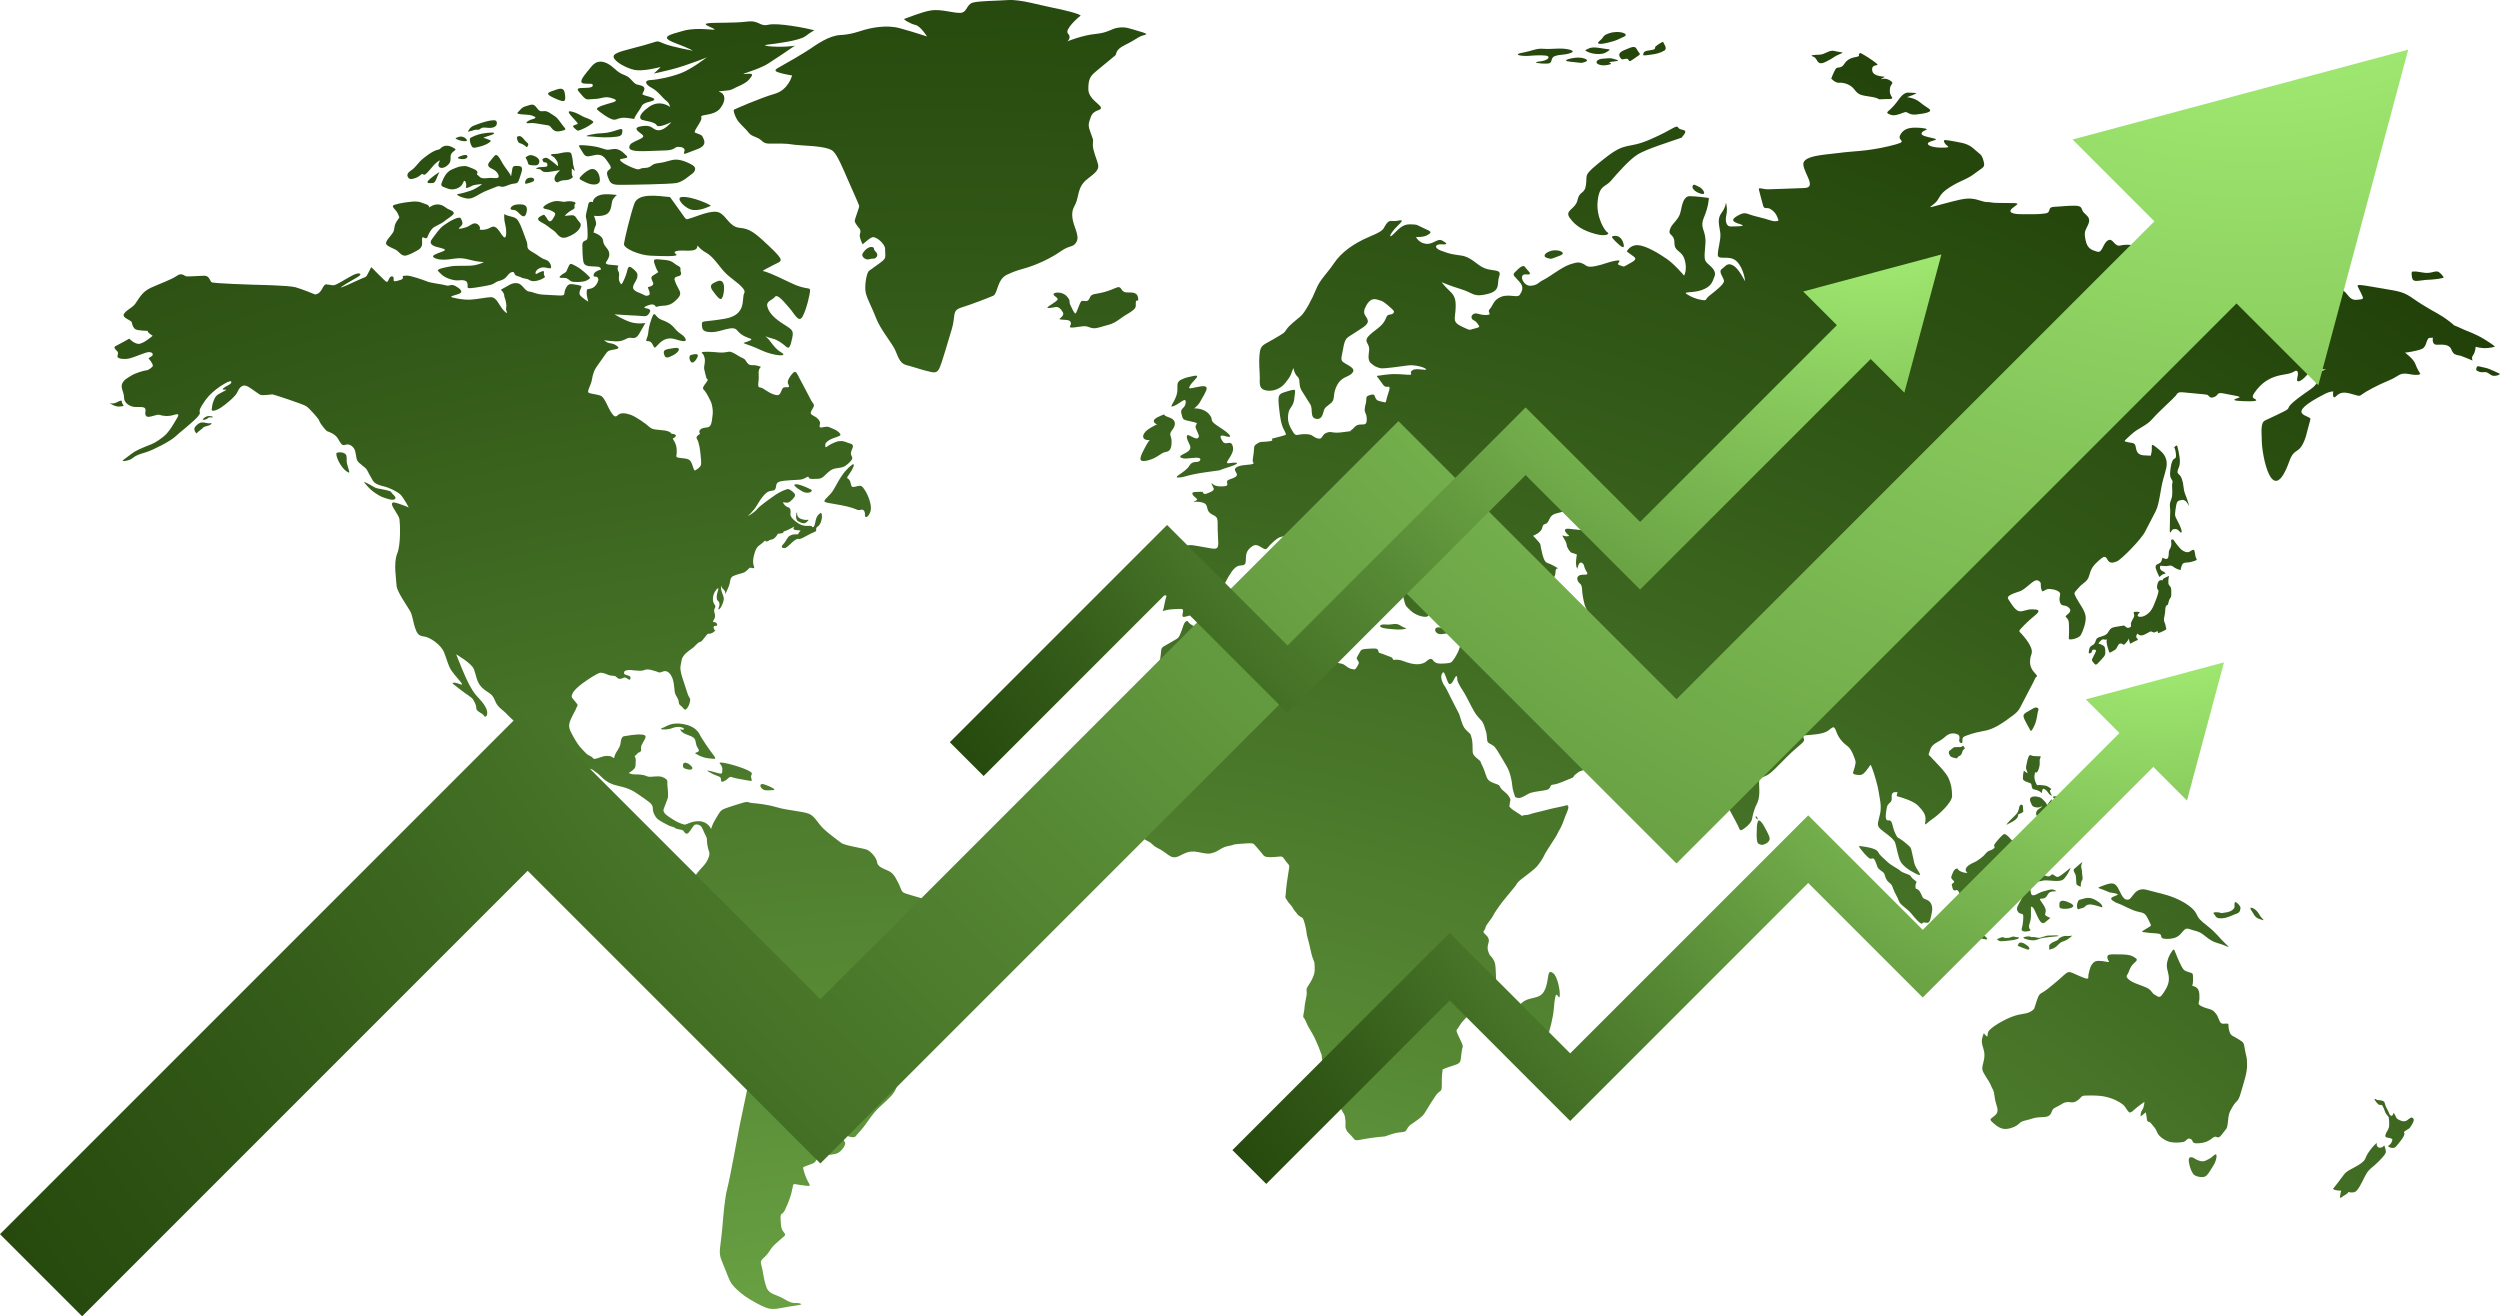 <?xml version="1.0" encoding="UTF-8"?>
<svg xmlns="http://www.w3.org/2000/svg" xmlns:xlink="http://www.w3.org/1999/xlink" viewBox="0 0 1200 631.83">
  <defs>
    <style>
      .cls-1 {
        fill: url(#radial-gradient);
      }

      .cls-1, .cls-2, .cls-3, .cls-4 {
        mix-blend-mode: screen;
      }

      .cls-5 {
        isolation: isolate;
      }

      .cls-2 {
        fill: url(#radial-gradient-3);
      }

      .cls-3 {
        fill: url(#radial-gradient-4);
      }

      .cls-4 {
        fill: url(#radial-gradient-2);
      }
    </style>
    <radialGradient id="radial-gradient" cx="449.82" cy="1220.61" fx="449.82" fy="1220.61" r="1475.43" gradientUnits="userSpaceOnUse">
      <stop offset=".12" stop-color="#9fe870"/>
      <stop offset=".24" stop-color="#86c75b"/>
      <stop offset=".51" stop-color="#568834"/>
      <stop offset=".73" stop-color="#335a18"/>
      <stop offset=".9" stop-color="#1e3d06"/>
      <stop offset="1" stop-color="#163300"/>
    </radialGradient>
    <radialGradient id="radial-gradient-2" cx="1081.83" cy="1894.2" fx="1081.83" fy="1894.2" r="1588.01" gradientTransform="translate(0 1731.6) scale(1 -1)" gradientUnits="userSpaceOnUse">
      <stop offset=".12" stop-color="#9fe870"/>
      <stop offset=".24" stop-color="#86c75b"/>
      <stop offset=".51" stop-color="#568834"/>
      <stop offset=".73" stop-color="#335a18"/>
      <stop offset=".9" stop-color="#1e3d06"/>
      <stop offset="1" stop-color="#163300"/>
    </radialGradient>
    <radialGradient id="radial-gradient-3" cx="901.35" cy="1686.2" fx="901.35" fy="1686.2" r="653.86" gradientTransform="translate(0 1731.6) scale(1 -1)" gradientUnits="userSpaceOnUse">
      <stop offset=".12" stop-color="#9fe870"/>
      <stop offset=".24" stop-color="#86c75b"/>
      <stop offset=".51" stop-color="#568834"/>
      <stop offset=".73" stop-color="#335a18"/>
      <stop offset=".9" stop-color="#1e3d06"/>
      <stop offset="1" stop-color="#163300"/>
    </radialGradient>
    <radialGradient id="radial-gradient-4" cx="1037" cy="1490.42" fx="1037" fy="1490.42" r="653.86" gradientTransform="translate(0 1731.6) scale(1 -1)" xlink:href="#radial-gradient"/>
  </defs>
  <g class="cls-5">
    <g id="Layer_2" data-name="Layer 2">
      <g id="Layer_1-2" data-name="Layer 1">
        <g>
          <path class="cls-1" d="M156.8,136.57c2.28,0,2.56.82,4.51,0,1.95-.82,7.71-4.62,9.66-5.15,1.95-.52,3.2.17.33,1.77-2.88,1.6-8.65,5.07-7.62,4.8,1.02-.26,3.95-1.51,8.08-3.46,4.13-1.95,3.76-1.08,4.82-3.16,1.07-2.08,1.63-3.16,1.63-3.16,0,0,6.55,6.71,7.15,6.97.6.26.84-.05,1.16-.87.32-.83,1.02-1.99,1.95-1.6.93.39.13,1.99.69,2.21.56.22,1.49-.04,3.21-.6,1.72-.56.84-1.81.84-1.81,0,0-.18-.05,1.81-.22s8.27,2.12,10.13,2.86c1.86.73,7.48,1.34,9.06,1.86,1.57.52,2.18-.91,4.37.26,2.18,1.17,3.81,2.72,2.18,3.55-1.62.83-5.71,1.43-3.62,1.95,2.08.52,5.25,1.17,8.27,1.08,3.02-.09,8.45-1.21,10.12-1.21s2.7,1.04,4.28,3.68c1.58,2.64,2.83,3.68,3.43,3.89.6.22-.6-1.25-.28-2.55.33-1.3-.32-3.85-.69-4.71-.37-.87,0-1.3-.74-2.56-.74-1.25-1.95-1.04.28-2.12,2.23-1.08,3.76-2.68,6.46-2.34,2.69.34,3.44,3.77,5.76,4.02,2.32.26,2.74,1.17,6.74,1.48,3.99.3,2.32.04,6.78.35,4.46.3,2.83-.48,3.76-2.77.93-2.3,1.95-2.73,3.02-2.64,1.07.09,4.83.6,4.83,1.08s-1.58,2.94-.79,4.15,4,3.2,4,3.2c0,0-.7-2.77-.7-3.07s-.23-2.46.23-2.86c.47-.39,3.11.22,4.78-3.03,1.67-3.24-1.12-3.07-1.12-3.07,0,0-1.02.05-.51-1.29.51-1.34,3.48-2.16,3.48-2.16,0,0,.19.6-.19-.48-.37-1.08-2.32-.86-4.41-.99-2.09-.13-3.52-.43-3.9-2.21-.37-1.77-.51-5.49-.51-8.05s2.05-1.65,2.41-3.07c.37-1.43-.09-8.39-.6-9.82-.51-1.43.74-4.5,1.03-6.53.27-2.03,2.36-1.13,2.36-1.13-.37-.69.6-2.64,3.39-3.46,2.79-.82,8.09.04,8.09.04,0,0-.47.04-1.77,1.73-1.3,1.69-.46,4.68-2.42,6.79-1.94,2.12-6.92,1.43-6.92,1.43,0,0,1.53,3.5.88,4.62-.65,1.13-1.07,3.42-1.07,3.42,0,0,4.37,1.21,4.6,3.98.23,2.77,2.41,3.24,2.92,5.8.51,2.55-2.14,4.67-1.58,5.06.56.39.74.56,2.33.65,1.57.09,3.71.39,3.71.39,0,0-.88,1.3-.09,2.68.79,1.39.19,2.25.28,3.72.09,1.47.98,2.72,1.34,2.47.38-.26,2.1-4.03,2.47-5.71.37-1.69.65-2.6,1.39-2.6s3.26,2.29,3.53,3.12c.28.82.47,1.95-.93,4.19-1.39,2.25-1.25,3.29-.04,4.15,1.2.86,1.25.61,3.43,1.65,2.18,1.04,1.77.95,3.11.56,1.35-.39-.56-3.81-.42-3.89.14-.09,3.21-.43,2.52-2.16-.7-1.73-1.4-2.59.04-3.46,1.45-.87,2.46-1.56,2.46-1.56-.6-1.08-.79-1.17-1.81-4.07-1.02-2.9.88-2.12,4.88-1.82,3.99.31,4.17,1.69,6.31,2.77,2.14,1.08.79,1.47,1.48,3.2.7,1.73-1.76,1.99-1.76,1.99,0,0-1.63.3-1.25,1.64.38,1.34,1.12,2.94,2.28,5.02,1.16,2.08-.32,3.5-2.14,5.19-1.81,1.69-3.95,2.17-6.08,2.21-2.14.04-3.07.91-3.2.3-.15-.6-1.17-1.17-2.32-.91-1.17.26-3.82,1.3-2.88,1.64.93.35,3.39.26,2.37,2.17-1.03,1.9-1.91,1.9-3.95,1.69-2.04-.22-3.95-.22-5.25-.31-1.29-.08-7.71-.47-7.71-.47,0,0,4.33,2.64,7.76,3.72,3.43,1.08,7.06.43,7.06.43,0,0-1.4,2.59-3.07,5.36-1.67,2.77-3.25,1.56-4.64,1.73-1.4.17-2.23,1.3-4.83,1.64-2.61.35-8.04-.73-7.2-.34.84.39,1.21,1.08,2.7,1.3,1.49.21,2.42.47,3.72,1.56s-.84,1.34-2.55,1.64c-1.72.31-2.19.61-2.97,1.69-.79,1.09-3.72,5.28-4.65,6.58-.93,1.3-1.76,3.46-2.14,6.01-.38,2.56-2.55,5.62-1.58,6.27.97.65,4.64.74,6.18,1.69,1.53.95,3.26,5.62,4.41,7.4,1.17,1.77,2.09,3.12,3.39,1.73,1.3-1.38,3.86-1.04,6.27-.17,2.42.87,7.34,4.28,8.88,5.79,1.53,1.52,4.22,1.26,7.24,1.69,3.02.43,3.36,1.57,3.36,1.57,0,0,3.15.16,1.85,1.5-1.3,1.34-1.67.04-.38,2.29,1.3,2.25,1.26,5.28.89,6.79-.38,1.52,4.16.75,6.07,1.88,1.9,1.12,2.01,5.7,2.99,5.13.98-.56,2.6-1.56,2.79-2.77.19-1.21-.04-2.81-.23-4.89-.19-2.08-.7-5.89-1.72-7.4-1.02-1.52,1.84-2.12,1.38-2.77-.46-.65-.35-1.94,1.6-2.47,1.95-.51,2.09-.04,3.16-.87,1.07-.82,1.25-4.67,1.44-6.05.19-1.38-.32-4.37-.78-5.49-.46-1.12-2.37-4.72-3.06-5.49-.71-.78-1.58-1,.33-3.42,1.9-2.42.78-1.9.51-2.64-.28-.74-.69-2.55-1.07-4.19-.38-1.65.79-3.46.09-5.8s-1.44-1.81-1.3-2.34c.14-.52,4.55-.39,7.81-.04,3.25.34,4.55-.35,5.48-.35s2.61.91,4.42,2.08c1.81,1.16,2.51.87,3.44,2.29.93,1.43,1.44,2.21,3.34,2.12,1.91-.09,3.96.82,3.96.82,0,0-1.35.78-1.12,3.33.23,2.55-.28,4.41-.24,5.45.04,1.04.56,1.08,1.44,1.21.88.13,3.26,2.25,5.71,3.11,2.46.87,3.11.6,3.9-1.38.8-1.99.98-1.82,1.96-1.94.97-.13,1.3.22,1.72-.22.42-.43-.74-1.3-.47-2.68.28-1.39,1.63-3.2,2.75-4.24,1.11-1.04,1.9,1.04,2.88,2.94.98,1.9,4.37,8.09,5.34,10.12.97,2.04,2.23,2.17,1.07,4.07-1.16,1.9-1.72,2.72.09,3.59,1.81.87,3.44,2.38,3.3,3.81-.15,1.43-.52,1.47.09,1.86.6.39,2.79-.78,4.37-.09,1.58.69,3.48,1.34,4.6,2.46,1.11,1.13,1.03,1.52-.56,2.07-1.58.56-3.16,1.13-3.95,1.6-.79.48-2.04,1.39-2,2.12.05.73-.33,1.94.93.99,1.25-.95,3.3-1.9,4.78-2.34,1.49-.43.37-.05,1.72-.22,1.35-.17,2.65.65,4.51,1.17,1.85.52,1.34,1.69.88,2.77-.46,1.08-.88,2.12-.14,3.33.75,1.21-.32,2.29-1.95,3.76-1.63,1.47-2.83,1.69-5.48,2.03-2.65.35-3.91,1.94-5.76,3.67-1.85,1.73-2.79,1.3-5.48,1.43-2.7.13-1.63-1.34-2.46-1.04-.84.31-1.9,1.21-3.62,1.39-1.72.17-7.53.26-9.76.91-2.23.65-1.53,2.16-2.09,3.41-.56,1.25-1.44.74-3.11,1.3-1.67.56-3.67,3.03-5.62,6.4-1.96,3.37-4.6,5.45-4.6,5.45.56-.13,3.3-1.82,4.64-3.46,1.35-1.64,6.97-5.53,8.69-6.74,1.72-1.21,5.43-2.99,6.32-2.73.89.26,3.07,1.95,3.07,2.81s-.65,1.56-2.23,3.03c-1.58,1.47-3.67,0-3.53.6.14.61,1.25,1.99,2.46,2.29s1.16,1.78,1.16,2.51-.69,1.69,2.09,4.02c2.79,2.34,4.74,2.51,6.79,2.38,2.04-.13.97.69,1.81.61.83-.09,1.02-1.69,1.3-2.99.28-1.3.75-2.51,1.49-3.07.75-.56,1.3-1.6,1.54.39.23,1.99-.84,4.71-1.91,5.32-1.06.6-.83,1.38-.83,1.99s-1.21.65-4.09,2.25c-2.88,1.6-3.81,1.99-4.32,1.77-.51-.22-1.58.26-2.97,1.52-1.4,1.25-2.88,2.95-3.9,2.9-1.03-.04-1.91-.47-.51-1.9,1.39-1.43,1.86-3.41,3.25-4.11,1.39-.69,2.04-.6,3.21-.6s.6-.69,1.53-1.38c.93-.69-.7-.48-2.28-.74-1.58-.26-.37-1.65-.37-1.65l-1.63.87s-2.46,1.3-3.11,1.39c-.65.08-.51.51-.69.78-.19.26-2.51.43-2.51.43,0,0-1.21,2.46-3.02,2.81-1.81.35-.55.22-1.86.78-1.3.56-1.06-.65-1.34-.3-.28.35-.51.65-1.95,1.73-1.44,1.09-2.28,1.43-3.3,5.37-1.02,3.94.18,5.36.14,5.97-.05.6-1.81-.39-2.32.08-.52.48-1.68,1.95-3.21,2.38-1.53.43-4.55,1.21-5.25,1.95-.7.74-.74,1.77-1.07,3.28-.32,1.52-2.14,5.07-2.14,5.07,0,0,.42-1.43-.84-2.47-1.25-1.04-1.06-1.99-1.06-1.99,0,0-.29,1.43.18,2.9s1.39,2.94.98,4.54c-.43,1.6-1.21,3.59-2.18,4.15-.98.56.23-1.08.23-2.38s-.65-1.38-1.07-2.03c-.42-.65-.42-2.3.32-4.51.75-2.21-.69-.86-1.53.61-.83,1.47-1.43,4.19-.14,5.97,1.3,1.77-.83,1.6.05,4.15.88,2.55-1.07,3.81-.7,4.2.38.39,1.4-.17,1.86,1.08.46,1.26-.93.69-1.39,1.04-.47.35-.24.82.05,1.52.28.69.84.25.6.47-.23.21-.89,1.08-2.09,1.47-1.2.39-1.3-.22-2.05.65-.74.86-1.29,1.64-2.09,2.63-.79,1-1.34.65-2.18,1.34-.84.69-1.16,1.25-2.19,2.12-1.02.87-3.34,2.21-4.6,3.89-1.25,1.69-.93,2.12-1.54,4.85-.6,2.72,1.54,7.48,2.88,11.98,1.35,4.5,1.9,3.24,1.72,4.67-.18,1.43-.79,3.16-1.77,4.15-.97,1-1.52-.69-2.87-1.69-1.35-.99-.28-1.68-1.58-3.76-1.3-2.08-1.21-2.81-1.35-4.33-.14-1.51-.37-3.68-1.07-5.32-.7-1.65-2.19-3.73-4.41-2.9-2.23.83-1.67.43-2.88.08-1.21-.34-4.41-1.64-6.04-.78-1.63.87-6.78-.26-7.85,0-1.07.26-1.86.35-1.86,1.09s-.46.86,1.45,1.38c1.9.52,1.63,1.08,1.49,1.9-.14.82-1.54-.43-2.28-.74-.75-.3-1.44.6-2.74.6s-1.54-1.25-2.7-1.43c-1.16-.18-1.62,0-2.74-.43-1.11-.44-2.6-1.17-3.9-1.08-1.3.09-6.32,3.42-8.69,5.19-2.36,1.78-4.18,3.5-4.73,4.93-.56,1.43-.61,1.56,1.3,3.68,1.9,2.12,1.02,1.78.65,2.99-.37,1.21-1.49,2.68-2.83,5.8-1.35,3.11-.56,4.63,1.06,7.61,1.63,2.99,3.07,5.15,4.37,6.4,1.3,1.25,2.23,2.6,3.34,3.07,1.12.47,1.34.65,1.86,1.17.51.52.37.74,2.14.26,1.76-.47,3.06-1.17,4.32-1.17s2.42.04,3.11.69c.69.65.79.26.79-.09s.56-1.64.74-1.99c.18-.35,1.86-2.72,2.14-4.02.28-1.3.28-3.9,1.91-4.07,1.62-.17,5.11-.99,8.27-.78,3.16.21,1.76,1.77.93,3.41-.84,1.65-1.17,1.82-1.17,3.07s.38,1.26-.64,1.99c-1.02.74-.38-.43-.79.3-.42.74-1.9,1.77-1.72,1.6.18-.17.65,1.25.65,1.94s-.14,1.04-.14,2.73-3.3,3.41-3.3,3.41c0,0,1.21.69,2.97.69s3.9,0,5.76.87c1.86.86,5.39-.69,7.99.6,2.6,1.3,1.67,2.08,1.85,3.29.19,1.21.47,5.36.29,6.31-.19.95-1.4,3.63-2.05,5.54-.65,1.9,1.86,3.29,4.19,4.84,2.32,1.56,4.36,2.25,5.58,2.59,1.2.35,3.43-1.82,7.52-1.56,4.08.26,5.48,3.72,5.48,3.72,0,0,.47-2.16,2.32-5.11,1.86-2.94,1.95-3.81,4.46-4.76,2.52-.95,3.35-1.12,7.44-2.42,4.09-1.3,3.34-.34,5.47-.17,2.14.17,7.07.6,11.99,2.07,4.92,1.47,12.45,1.9,15.33,3.11,2.88,1.21,4.18,4.59,7.16,7.36,2.97,2.77,6.69,5.28,8.27,6.58,1.58,1.3,10.41,2.51,12.36,3.29,1.95.78,4.64,3.98,4.83,5.88.18,1.9,2.14,2.86,4.83,3.98,2.7,1.13,3.53,2.43,5.3,5.89,1.77,3.46,1.2,4.41,3.62,5.28,2.42.87,19.14,5.36,23.32,7.01,4.18,1.65,9.48,6.06,10.87,6.58,1.4.52,3.9-.44,5.02.17s-.65,3.89.74,6.23c1.39,2.34,1.49,2.51.65,4.24-.83,1.73-4.18,5.89-5.48,7.96-1.31,2.08-4.09,3.37-5.67,4.24-1.58.86-2.98,0-1.58,1.73,1.39,1.73.09,3.2-1.12,4.76-1.21,1.56.09,1.38-.28,6.4-.37,5.02,0,10.46-.56,12.63-.56,2.17-3.8-1.9-7.52,2.77-3.71,4.67-4.73,8.22-6.96,8.74-2.23.52-7.43,3.12-9.2,4.76-1.77,1.64-2.14,2.25-3.26,4.67-1.11,2.42-2.23,7.35-3.44,10.38-1.21,3.03-3.16,4.76-7.62,8.82-4.46,4.07-6.41,8.22-9.3,11.42-2.88,3.2-2.14,2.5-2.74,3.11-1.54,1.54-7.88-2.49-6.24-.26,1.21,1.64-.68,0,.34,1.55,1.02,1.56,1.77,2.16-.46,4.93-2.23,2.77-4.8,2.22-6.57,2.66s-4.4-1.82-4.58-.69c-.18,1.12-1.21,3.92-2.6,4.61-1.39.69-5.11,1.73-5.01,2.17,1.76,8.2,5.36,9.05,1.54,8.68-10.48-1.02-3-3.51-10.28,11.74-1.11,2.34-2.23,1.13-2.04,3.9.19,2.77,0,4.84,1.49,6.58,1.49,1.73.46,1.64-2.05,3.98-2.51,2.34-2.7,1.99-5.02,5.54-2.32,3.55-4.55,3.37-3.72,6.06.84,2.68,1.03,6.66,2.42,10.64,1.39,3.98,4.27,3.28,8.83,6.06,4.55,2.76,5.11,1.29,7.34,1.99,2.23.69-1.58.87-5.58,1.56-3.99.69-6.59,1.47-9.38.87-2.79-.61-9.38-4.41-11.61-6.06-2.23-1.64-5.85-4.58-7.15-7.44-1.3-2.86-2.23-5.71-3.9-9.6-1.67-3.9-.47-6.32.28-14.88.74-8.57,1.3-15.23,2.51-19.81,1.2-4.59,4.93-25.01,5.94-30.29,1.03-5.28,5.76-26.73,6.13-30.11.37-3.37.65-5.97,1.39-9.35.74-3.37.28-10.21.28-10.55s-.28-.6-1.31-3.81c-1.02-3.2-2.69-4.5-5.01-5.88-2.32-1.39-4.74-3.12-6.6-4.42-1.86-1.29-4.09-3.12-5.95-5.45-1.86-2.34-3.63-7.09-4.55-9.09-.93-1.99-4.37-8.73-7.52-13.41-3.16-4.67-3.35-4.76-4.93-9.7-1.58-4.93,1.39-5.02,1.95-7.78.55-2.77,2.41-5.54,4.46-9.43,2.04-3.9,4.74-5.02,6.32-8.48,1.58-3.46.37-3.46-.19-6.84-.56-3.37.19-2.85-.84-4.67-1.02-1.81-1.57-4.06-2.5-4.67-.93-.61-2.32-1.04-3.16-.09-.84.95-2.32,3.72-3.25,3.89-.93.17-1.3-.87-1.86-1.47-.56-.6-3.25-.6-3.81-1.21-.56-.6-1.95-.69-2.88-1.12-.94-.43-4.56-2.34-5.58-3.2-1.02-.87-2.32-2.95-2.32-5.19s-1.95-3.12-6.31-6.23c-4.37-3.12-6.23-3.55-11.53-4.85-5.3-1.29-7.43-5.02-9.2-6.05-1.76-1.04-1.58-2.16-5.48-1.73-3.9.43-8.64-1.73-11.62-2.94-2.97-1.21-8.27-2.07-10.5-3.54-2.22-1.47-6.12-1.99-7.8-5.54-1.67-3.55-1.4-2.16-.74-5.28.65-3.12-3.81-5.71-6.51-8.65-2.69-2.94-4.74-3.37-6.13-7.01-1.4-3.64-3.44-3.46-6.13-6.06-2.7-2.6-2.79-5.89-3.9-8.83-1.11-2.94-8.54-7.18-8.54-7.18,0,0,1.94,4.93,2.78,6.92.84,1.99,2.79,6.75,5.02,10.3,2.23,3.55,4.18,4.41,6.22,7.96,2.04,3.55.09,5.71-.65,4.33-.74-1.39-3.72-1.99-3.72-3.64s-.74-2.68-1.39-3.98c-.65-1.3-3.53-2.77-6.32-5.02-2.79-2.25-4.73-3.28-2.97-3.28s4.28,1.64,3.81.6c-.47-1.04-3.62-4.24-5.11-6.49-1.48-2.25-1.96-4.76-3.44-8.57-1.49-3.81-6.96-7.44-9.66-7.7-2.69-.26-3.44-1.56-4.36-4.33-.93-2.77-1.12-5.71-2.32-7.87-1.21-2.16-6.41-9.43-6.5-12.2-.1-2.77-1.58-10.82.28-15.32,1.86-4.5,1.39-14.53,1.12-16.53-.28-1.99-3.63-5.79-3.63-7.27s1.96-.6,3.44-.18c1.48.44,4.64,1.73,4.64,1.73,0,0-2.41-4.5-3.9-6.05-1.49-1.56-5.86-3.55-7.81-3.98-1.96-.43-4.46-1.12-5.48-2.76-1.02-1.65-2.14-3.81-2.88-5.2-.74-1.38-3.9-3.02-4.64-4.5-.75-1.47-.56-4.33-1.58-5.8-1.02-1.47-2.51-2.34-4.19-1.73s-2.22-.87-3.53-3.03c-1.3-2.16-4.18-3.2-5.02-3.46-.84-.26-3.71-4.07-3.9-5.02-.18-.95-4.74-5.97-6.22-7.01-1.49-1.04-15.89-5.71-16.26-5.71s-4.56.6-5.67.26c-1.11-.35-4.93-3.64-6.87-4.33-1.96-.69-3.35.78-4.28,2.94-.93,2.16-5.49,5.88-7.99,7.52-2.51,1.65-4.55,1.82-4.37.96.19-.87.09-2.25.94-4.33.83-2.07,1.3-2.68,3.9-3.98,2.61-1.3,2.51-1.39,1.49-1.3-1.02.09-1.77-.17.28-1.38,2.04-1.22,2.88-1.39,2.79-2.43-.09-1.04-4.46,1.39-7.25,3.64-2.79,2.25-4.45,3.81-6.87,7.78-2.42,3.98.28,2.51-1.77,5.11-2.04,2.6-9.01,7.87-11.05,9.86-2.05,1.99-10.5,6.4-13.94,7.44-3.44,1.04-4.83,1.47-6.5,2.86-1.67,1.38-5.85,1.81-4.46.87,1.4-.96,3.99-3.12,5.76-4.16,1.76-1.04,6.5-2.94,7.9-3.46,1.4-.52,5.29-2.94,7.25-5.11,1.95-2.16,3.25-4.67,4.55-6.75,1.3-2.08,1.58-3.03-1.11-2.16-2.7.87-5.49.52-6.88,0-1.39-.52-5.02,1.64-6.32.69-1.3-.96.09-2.94-.75-3.9-.83-.95-3.71-.34-5.57-.69-1.86-.34-4.46-1.81-4.46-4.41s-1.86-4.84-.84-6.83c1.03-1.99,2.52-2.51,4.18-3.63,1.67-1.13,6.31-2.6,7.25-2.6s2.23-.95,3.07-1.82c.84-.86-1.95-3.98-1.95-3.98,0,0,.47-.34,1.58-1.04,1.11-.69.28-2.16-1.67-1.9-1.95.26-6.13,2.25-8.73,2.94-2.6.69-6.13.26-6.04-.86.09-1.12.65-1.82-.28-2.68-.92-.87-1.67-1.82-.74-2.25.93-.43,6.69-3.64,6.69-3.64,0,0,2.04,2.25,4.27,2.51,2.23.26,6.96-3.89,6.96-3.89-2.97-1.82-2.32-2.34-2.32-2.34,0,0-4.83-.09-5.95-.78-1.11-.69-1.49-2.07-1.76-3.28-.28-1.21-5.02-2.17-3.71-4.16,1.3-1.99,3.71-2.68,5.29-4.67,1.58-1.99,2.97-5.71,7.53-7.79,4.55-2.07,10.04-3.98,12.45-5.71,2.41-1.73,3.53-.08,4.46.17.93.26,6.69-.25,8.92-.25s2.6,2.5,3.35,3.11c.74.61,20.35,1.21,20.35,1.21,0,0,16.62.26,19.97,1.21,3.35.95,9.38,3.46,9.38,3.46,3.67-.47,3.35-4.93,5.62-4.93ZM380.2,36.21s-1.67,6.92-8.36,8.83c-6.69,1.9-18.96,7.27-19.52,7.61-.56.34.74,4.15,2.41,6.05,1.67,1.9,3.25,3.2,4.74,5.11,1.48,1.9,4.09,1.73,6.13,3.72,2.04,1.99,3.52,1.29,9.1,1.38,5.58.09,4.09.52,10.31.87,6.22.34,12.73.87,14.87,2.77,2.13,1.9,5.2,9.35,7.15,13.84,1.95,4.5,5.39,11.94,5.39,12.63s-2.14,6.14-2.14,7,1.12,2.34,2.14,3.55c1.02,1.21.46,2.16.27,3.28-.18,1.13,1.12,3.98,1.3,4.33.19.34,2.97-2.77,4.74-3.29,1.76-.52,6.13,3.12,6.13,5.63,0,5.69,1.55,3.75-7.71,10.47-1.22.89-2.41,7.7-1.49,10.98.93,3.29,3.16,7.18,4.92,11.86,1.76,4.67,6.97,11.24,8.64,14.28,1.67,3.03,2.14,7.18,5.85,8.14,3.72.95,7.25,2.25,9.94,2.85,2.7.6,4.46,1.47,5.76-1.04,1.31-2.51,3.9-12.02,6.05-18.95,2.13-6.92-.19-9,4.83-10.55,5.02-1.56,13-4.67,15.14-5.62,2.14-.96,1.77-7.79,6.51-10.04,4.74-2.25,5.39-2.07,10.03-3.55,4.65-1.47,11.15-4.41,15.8-7.7,4.64-3.29,5.94-1.56,7.62-4.59,1.67-3.03-1.67-7.44-2.04-11.94-.37-4.5,1.49-4.76,2.41-8.83.93-4.06,1.4-6.75,5.02-9.52,3.63-2.77,5.57-4.32,4.93-6.92-.65-2.6-2.51-6.49-2.51-9.35s.65-1.21-.84-5.19c-1.49-3.98-1.49-4.5-.1-8.22,1.4-3.72,5.11-2.77,4.84-4.42-.28-1.64-5.95-4.15-6.04-8.74-.09-4.59,1.02-5.97,1.95-7.09.93-1.13,10.41-8.65,11.06-9.34.65-.69-.18-2.59,4.46-4.84,4.64-2.25,6.22-3.72,7.99-4.41,1.77-.69,4.55-.6-.84-2.17-5.39-1.56-6.59-2.25-10.13-1.81-3.53.43-4.73,2.42-11.06,3.03-6.32.6-13.48,3.55-13.48,3.55,0,0,2.14-1.9.28-3.73-1.86-1.81,4.83-7.78,5.95-8.48,1.11-.69-8.74-3.11-13.85-4.06-5.11-.96-15.14-3.98-20.9-3.55-5.76.43-14.21.35-17.1,1.3-2.88.95-2.5,4.67-5.76,4.85-3.25.17-9.29-1.9-13.94-1.21-4.64.69-12.08,3.9-12.92,4.07-.84.17,2.88,2.42,5.3,2.94,2.41.52,5.57,5.54,5.57,5.54,0,0-6.5-2.17-13.1-3.98-6.6-1.82-14.31,0-17,.78-2.7.78-6.23,2.25-11.61,2.51-5.39.26-11.52,4.67-14.59,6.75-3.07,2.08-12.63,7.61-15.05,8.91-2.42,1.3-1.49,1.9,1.12,2.6,2.6.69,5.39,1.12,5.39,1.12ZM242.51,107.73c.74,3.17.74,7.73-1,5.77-1.73-1.96-3.16-5.94-5.94-4.33-2.79,1.62-5.82,1.16-5.33.81.49-.35-.06-2.08-1.49-2.6-1.42-.52-2.29.29-3.77,1.16-1.49.87-6.2,2.02-4.28.51,1.92-1.5,1.3-2.3.62-4.04-.68-1.73-5.58,1.21-8.18,3.06-2.6,1.84-4.15,4.67-5.7,6.57-1.55,1.9-.43,3.12,1.92,3.81,2.36.69,6.13,1.16,2.97,2.31-3.15,1.15-5.58,1.96-3.96,2.94,1.61.98,4.4,1.15,7.18.8,2.79-.35,5.14-1.09,9.6.12,4.46,1.21,7.12,1.15,7.12,1.15,0,0-1.67,1.04-4.64,1.56-2.97.51-8.43,0-11.22.51-2.78.52-7.18,1.27-6.07,2.31,1.11,1.04,1.98,2.65,5.82,3.86,3.84,1.21,4.53.06,6.81.63,2.3.58,1.06,3.17,1.67,3.58.62.4,4.96-.34,9.29-1.15,4.34-.81,2.72-1.5,6.13-2.37,3.4-.86,3.53-3.46,5.51-4.04,1.98-.58.56,1.33,2.91,1.9,2.36.58,1.05.75,3.59,1.16,2.54.4,2.04,1.38,4.52,1.21,2.48-.17,5.39-1.84,5.02-2.14-.37-.29-.74-1.04-.49-2.19.25-1.15-2.49.23-3.47.81-.99.58-.93-1.56,1.17-2.6,2.11-1.04,3.97,0,5.21,0s.13-3.58-2.11-4.15c-2.23-.58-3.22-1.96-6.57-3.81-3.34-1.85-1.61-2.66-2.6-5.07-.99-2.43-3.1-9.58-4.96-10.85-1.85-1.27-3.84-.92-5.69-2.19,0,0-.37,1.79.37,4.96ZM191.1,102.83c.81,2.3.93.86-.68,3.4-1.61,2.54-.68,3.46-1.8,5.37-1.11,1.9-4.08,4.44-3.16,5.71.93,1.27,3.9,2.02,5.14,3,1.24.98,2.48,3,4.7,2.25,2.23-.75,2.97-1.27,4.53-2.08,1.55-.81,2.85-1.73,2.79-3.75-.06-2.02-.12-2.99.5-2.82.62.17,1.61,1.09,2.1-.23.5-1.32,1.36-3.06,2.42-4.09,1.05-1.04,4.08-2.08,5.51-3.29,1.43-1.21,3.84-2.54,4.52-3.57.69-1.05-1.24-1.85-2.41-2.31-1.18-.46-2.54-2.3-5.27-2.3s-4.21,2.07-4.09,1.15c.13-.92-1.86-1.39-2.97-1.79-1.12-.4-2.17-1.04-5.7-.63-3.53.4-5,.64-7.81,1.44-2.41.69.87,2.25,1.67,4.56ZM271.74,130.46c-.37.51-1.98,1.04-2.97,2.19-.99,1.15,2.1.52,3.09.87.99.35,1.74,1.32,2.54,1.62.81.29,5.14.46,6.94-.41,1.79-.86,1.98-1.15,1.79-1.55-.19-.41-3.71-3.86-6.32-5.25-2.6-1.38-2.66-1.44-3.22-1.09-.56.34-1.49,3.11-1.86,3.64ZM260.03,103.47c-1.68.84-2.9,1.84-.06,3.29,2.84,1.44,3.78,2.65,5.7,3.86s2.72,4.67,6.75,3.12c4.02-1.56,5.64-3.4,6.2-5.02.55-1.62-.56-1.96-1.55-3.46-1-1.49-1.24-2.13-3.28-1.9-2.05.23-2.73.23-2.73.23,0,0,1.36-1.73,3.59-2.83,2.23-1.1.37-1.85,1.42-2.88,1.06-1.04-2.66-1.56-4.27-1.16-1.61.41-1.67-.11-4.34-.23-2.66-.11-6.87,2.31-6.69,3.17.19.87,2.17.52,4.03,1.56,1.86,1.04,2.41.92.56,3.86-1.85,2.94-2.85-.69-3.47-1.16-.62-.46-.12-1.32-1.86-.46ZM248.15,98.16c-2.78.26-3.72,2.19-2.66,2.48,1.05.29,1.73-.29,3.4,1.5,1.67,1.79,3.16,2.77,3.84-.17.68-2.94-.31-4.22-4.58-3.81ZM203.42,75.83c-3.1,2.48-3.71,4.44-6.13,6-2.42,1.55-1.86,2.88-1.05,3.74.8.87,3.22-.05,4.33-.63,1.12-.58,2.04-2.02,2.72-1.15.68.87,3.53-2.94,4.65-4.22,1.12-1.27,2.85-2.59,3.16-2.53.31.06-1.06,1.5-.56,2.71.49,1.21,2.72,1.27,4.71-.81,1.98-2.08.19-3.98,1.74-5.6,1.55-1.62,2.85-1.39-.18-2.83-3.03-1.44-4.96.18-5.58.93-.62.75-1.73-.47-7.81,4.38ZM222.31,79.76c-1.76.08-2.54.35-5.45,1.61-2.91,1.27-4.15,4.56-4.83,6.35-.69,1.79.31,1.79,2.97,2.83,2.66,1.04,6.38-.29,7.24-2.77.87-2.48,1.93.58,1.43,1.85-.49,1.27,1.86.11,2.97-.47,1.12-.57,4.46-.8,4.7-.8s-2.72,2.25-5.64,3.23c-2.91.98-5.26,1.5-6.07,1.61-.81.12.75,1.33,4.15,2.02,3.41.69,5.45-2.08,10.35-3.93,4.89-1.84,4.64-2.19,6.25-1.73,1.61.46,3.34-.81,5.33-1.27,1.98-.46,2.79.29,3.66-2.65.86-2.94,2.41-5.77-.38-5.94-2.79-.17-2.97-.17-3.34,3-.37,3.17-.62,1.21-.62,1.21,0,0-1.86-2.77-2.97-4.22-1.11-1.44-1.92-3.69-3.16-4.9-1.24-1.21-1.8.52-3.72,2.66-1.92,2.13-.37,2.94,1.55,3.86,1.92.92,3.28,3.29,2.36,3.92-.93.64-1.99-.11-5.51.29-3.53.4-3.41-1.09-4.4-1.56-.99-.47,1.67-1.44-2.11-3-3.77-1.56-3.52-1.27-4.77-1.21ZM210.86,82.76c.39-.67-4.7,3-5.48,4.18-.78,1.18.78.98,2.32.92,1.54-.06,1.86-2.88,3.15-5.1ZM220.65,75.11c-1.27.57-1.27,1.01.8,1.24,2.08.23,3.29-.69,2.85-1.56-.43-.87-2.63-.14-3.65.32ZM231.21,64.16c-1.36.22-5.39,1.64-5.61,2.33-.22.69.04,2.19.65,3.38.62,1.18.84,1.36,4.3.43,3.47-.92,5.86-2.71,4.71-3.03-1.14-.31-1.85-.84-2.87-.98-1.03-.15.89-.69,3.19-1.41s3.07-1.96-4.37-.72ZM219.47,65.97c-.98.45-1.34.46.71,1.24,2.04.78,4.24.72,3.96.09-.27-.64-1.92-2.6-4.67-1.33ZM227.46,60.29c-1.94.76-2.38,2.16-2.81,2.71-.43.55,2.2-.4,3.4-.69,1.21-.29,1.49.43,2.67-.61,1.18-1.04,3.5.03,5.61-.43,2.1-.46,2.44-1.84,1.98-3.05-.47-1.21-5.3-.12-10.84,2.07ZM248.46,65.51c-.57.27-.37,1.18.13,2.25.49,1.06.62.8,1.67,1.21,1.05.4,2.1,1.24,2.35,1.5.25.26.4.35.84-.69.44-1.04-.22-.87-1.39-2.25-1.18-1.38-2.1-2.74-3.59-2.02ZM255.61,74.57c-1.61-.44-2.51.49-3.1.78-.59.29.31.95.71,2.19.4,1.25.06,1.65,2.41,1.82,2.35.17,3.07-.26,3.25-1.76.19-1.5-1.79-2.62-3.28-3.03ZM264.75,77.28c-1.46-1.07-2.17-1.94-3.66-1.33-1.48.6-.25,1.35-.25,1.76s1.8-.06,1.83.92c.03.98.58,1.38-1.58,1.5-2.17.11-2.76.03-3.59.66-.83.63,1.61-.09,2.36.89.74.98,2.01,1.09,4.08.78,2.08-.32,4.89-.78,4.89-.78,0,0-1.52,1.44-2.14,2.45-.62,1.01-.87,2.45.22,3.17,1.09.73,1.21-.74,4.22-.8,3-.06,3.9-1.61,3.9-1.61,0,0-.68-.67-.59-2.17.09-1.5-.03-1.85-.03-1.85,0,0,1.21.87,1.49,1.21,0,0-.22-.89-.65-2.51-.43-1.61-.09-1.73-.56-3.92-.47-2.19-.37-2.65-2.63-2.6-2.26.06-3.81.84-5.67.84s-2.66.34-1.29,1.04c1.36.69,1.55,1.53,2.2,2.3.65.78.53,2.65.56,2.57.03-.09-3.1-2.54-3.1-2.54ZM253.44,85.5s-.07.03-.1.04c-.94.47-1.27,1.51-1.33,2.24-.06.75,1.24.31,3.32-.4,2.07-.72,1.05-2.82-1.89-1.88ZM282.68,81.58c-1.72.94-3.1,2.19-4.09,3.32-.99,1.12-.12,1.27,2.45,2.57,2.57,1.3,5.33,1.56,6.53.2,1.21-1.35-.56-8.45-4.89-6.08ZM294.63,71.51c-3.3.33-2.27.82-6.09-.43-3.81-1.26-8.59-1.39-9.89-1.39s-.69.61.65,2.82c1.34,2.2,1.72,2.98,4.5,2.29,2.79-.69,5.06-1.16,7.11,1.77,2.04,2.94,3.11,3.86,1.44,4.93-1.67,1.08-.89,2.81.09,5.06.98,2.25,3.2,2.16,6.32,2.16s22.81-.3,25.87-.86c3.06-.56,5.8-3.16,7.43-4.33,1.63-1.17,2.51-2.99.28-4.33-2.23-1.34-5.39-2.59-7.9-2.59s-4.64,1.3-8.46,1.69c-3.81.39-2.97,2.21-6.41,2.3-3.44.08-1.77,1.6-6-.13-4.22-1.73-7.34-3.9-5.33-4.2,1.99-.3,3.62-.56,2.5-1.51-1.12-.96-3.07-3.55-6.13-3.24ZM255.24,55.42c2.04.69,2.56,1.21.28,1.81-2.28.6-4.04,2.21-1.76,1.9,2.27-.3,4.23.22,7.15.69,2.93.47,2.69.17,3.99,1.82,1.31,1.64,2.7,1.64,4.7,1.17,1.99-.48,2.27-.61.98-2.04-1.3-1.43-2.65-4.06-4.42-5.1-1.77-1.04-3.25-2.51-5.02-2.33-1.76.17-2.18.21-3.72-1.86-1.53-2.08-2.74-1.09-4.97-.52-2.23.56-2.94,2.16-3.81,2.86-1.76,1.43,4.55.91,6.6,1.6ZM282,34.22c-2.42,3.03-4.37,5.58-1.63,5.88,2.74.3,3.95-.22,4.14.65.19.86-.47,1.47-4.55,1.47s-2.83.91-.56,3.59c2.28,2.68,2.51,1.77,5.99,1.69,3.48-.09,4.64-1.34,7.53-.6,2.88.74,3.76,1.47,1.16,2.25-2.61.78-8.74,2.25-7.34,3.55,1.39,1.3,5.71,4.41,7.67,4.72,1.95.3,2.37-1.3,6.6-.82,4.23.48,3.21.91,3.67-.26.47-1.17,2.79-4.15,3.25-5.24.47-1.08,1.63-1.77,3.95-2.29,2.32-.52,3.07-1.25.88-2.03-2.18-.78-4.64-1.12-4.41-1.73.23-.61,1.58-2.38.65-3.29-.93-.91-2.41-.87-3.62-1.34-1.2-.47-2.55-2.68-4.09-3.63-1.53-.95-2.88-1.04-4.74-2.47-1.85-1.43-4.83-4.91-8.54-4.71-2.5.13-3.58,1.6-5.99,4.63ZM277.25,59.53c-.93.47-3.25.56-1.53,1.98,1.72,1.43,1.25,1.47,3.43.65,2.19-.83,5.35-2.86,5.63-3.46.27-.6-2.19-1.77-3.86-2.29-1.67-.52-2.83-1.86-6.32-2.81-5.06-1.38,3.58,5.45,2.65,5.93ZM390.91,14.53c-3.84-1.04-17.59-3.7-22.05-2.66-4.46,1.04-4.21-2.3-10.41-1.49-6.19.8-15.73.34-18.7.8-2.97.46,1.48,1.73,3.1,2.77,1.61,1.04-7.68-1.15-14.75.81-7.06,1.96-11.64,3-4.08,5.88,7.55,2.88,8.54,3.69,8.54,3.69,0,0-9.66-1.73-13.75-3.34-4.09-1.61-1.85-1.5-9.54.69-7.68,2.19-15.11,3.35-14.74,5.65.37,2.31,6.2,5.42,10.03,6.23,3.84.81,11.77-1.15,12.39-1.38.62-.23-3.1,3.12-3.1,3.12,0,0,3.96-.81,8.42-1.96,4.46-1.15,7.93-2.42,12.14-3.92,4.21-1.5,4.95-1.96,4.95-1.96,0,0-7.31,5.66-12.39,7.61-5.08,1.96-11.65,3.23-14.74,3.35-3.1.11-2.61,2.08.49,3.69,3.1,1.61,5.45,5.07,7.06,6.22,1.61,1.16,1.86,3,1.86,3,0,0-4.83-3.81-10.16,0-5.33,3.8-4.59,5.77-3.22,6.23,1.36.46,6.07.92,6.94,2.54.87,1.61,7.06-1.5,7.06-1.5,0,0-3.09,3.92-6.07,3.92s-2.85-2.54-7.19-2.08c-4.34.46-4.09,1.5-2.23,3,1.85,1.5,3.34,1.96.12,3.46-3.22,1.5-4.71,1.96-4.83,3.81-.13,1.85,4.21,1.85,6.94,1.85s5.33-.24,10.28-.35c4.95-.12,4.33-1.73,6.19-1.73s3.72.58,2.97,2.42c-.74,1.85.74.69,6.2-1.27,5.44-1.96,2.97-4.97,2.6-6-.37-1.04-2.36-1.38-3.59-1.96-1.24-.58,3.72-5.66,2.97-7.38-.74-1.73,6.07-.35,9.17-4.39,3.1-4.04,1.99-7.04-.24-7.73-2.23-.69,4.09-.23,6.07-1.39,1.98-1.15,6.32-2.53,8.05-4.73,1.73-2.19,2.35-3-1.85-2.54-4.22.46,6.06-1.85,11.02-5.08,4.95-3.23,10.66-7.03,11.89-7.96,1.24-.92,2.36-.47-3.47-.11-5.82.34-12.76-.46-8.92-.92,3.84-.46,15.24-1.85,18.21-4.04,2.97-2.2,4.33-2.88,4.33-2.88ZM321.55,94.58c-6.2-.58-15.24-2.08-17.1,3.23-1.86,5.31-4.7,17.08-4.95,19.27-.25,2.19,7.43,5.42,12.76,5.65,5.33.23,14,.58,12.27-.69-1.74-1.27-.25-1.96,4.71-1.73,4.95.23,5.45-1.04,5.45-2.08s.87,1.27,4.33,3.11c3.46,1.85,6.45,7.04,9.54,10.04,3.09,3,10.03,7.03,8.67,9.35-1.37,2.3,1.48,10.38-9.17,12.23-10.65,1.84-11.27.57-11.14,3,.12,2.42.61,3.46,4.83,3.46s10.04-3.46,12.02-.92c1.98,2.54,4.71,3.46,6.45,4.04,1.73.58-2.11,1.61-3.1,1.96-.99.34,2.11.69,8.18,3.57,6.07,2.88,13.38,3.23,9.78,1.16-3.59-2.08-5.32-5.88-6.94-7.16-1.61-1.27-.12-.23,2.73.47,2.85.69,5.45,3,6.69,4.04,1.24,1.04,1.86-.34,2.72-4.39.87-4.04-.37-4.04-5.2-7.26-4.83-3.23-6.31-5.77-6.81-8.08-.49-2.31,2.48-2.77,3.72-4.39,1.24-1.61,4.71,2.89,7.06,5.54,2.35,2.65,4.33,7.27,6.19,3.93,1.85-3.34,3.59-10.84,3.59-12.58s-1.85.11-9.78-3.81c-7.93-3.92-12.02-5.42-12.76-5.42s2.1-1.5,5.58-3.23c3.46-1.73,4.95-1.5-2.48-8.54-7.43-7.04-9.54-8.54-14.37-9-4.83-.46-6.19-5.54-9.66-7.27-3.47-1.73-11.52,2.07-13.88,2.65-2.35.57-1.61,1.5-4.58-2.77-2.97-4.27-5.32-7.38-5.32-7.38ZM327.12,94.58c-3.08.37,1.86,6,5.82,6.23,3.97.23,7.31-1.73,8.18-1.96.87-.23-9.17-4.85-14-4.27ZM313.21,151.8c-.52,1.26-1.77,4.76-1.95,7.1-.19,2.34-.56,2.68-1.02,4.15-.46,1.47,1.49-.26,2.79,1.9,1.29,2.16.74,2.77,3.06.26,2.32-2.51,4.93-3.37,8.17-2.34,3.26,1.04,5.76,1.47,4.65-.51-1.12-1.99-2.6-1.82-4.83-4.5-2.23-2.68-3.9-3.37-6.69-4.42-2.79-1.04-3.07-4.33-4.18-1.65ZM336.59,353.94c-.96-2-2.4-5.24-8.43-6.36s-8.06,1.12-10.28,1.87c-2.23.75,2.08,1.12,4.95,0,2.86-1.12,5.05-.24,5.44.27.38.52-.97.83-1.45.28-.49-.55-.58,1.34,2.65,2.51,3.24,1.17,4.03,1.73,4.35,3.12.33,1.39.3,2.13,1.03,3.29.74,1.16,1.02,1.65-.34,2.16-1.37.51-.88.44.12,1.06,1,.62,3.01,1.65,5.86,1.89,2.83.24,3.77.77,1.8-1.82-1.97-2.59-5.39-7.64-5.69-8.27ZM345.59,366.61c1.57,1.61,1.12,3.36,1,4.28-.11.92-1.8.21-4.91-.61-3.11-.82-2.63-.42.07,1.04,2.7,1.46,4.45,1.1,4.33,3.05-.12,1.94,2.48.18,3.63-.95s1.07-.13,5.87.6c4.81.73,5.79,1.59,5.03-.51-.77-2.11,2.2-1.94-2.07-3.95-4.27-2.01-14.74-4.77-12.96-2.94ZM331.91,367.81c-1.81-2-4.07-2.29-4.09-.59-.03,1.7.61,1.6,2.28,2.07,1.68.47,2.97-.2,1.81-1.48ZM366.8,376.49c-1.96-.67-2.37.8-1.06,2.04,1.31,1.23,3.32.8,5.29.71,1.98-.09-.8-1.57-4.23-2.75ZM344.2,135.06c-2.61,1.1-4.13,1.86-1.86,4.84,2.28,2.99,3.63,4.84,4.5,2.68.89-2.16,1.77-9.39-2.64-7.53ZM323.34,167.09c-3.93.63-5.21.75-4.59,2.94.62,2.19,1.67,1.84,4.33.51,2.67-1.32,4.53-4.15.25-3.46ZM331.52,170.43c-.67.2-.87,1.73,0,3.11.87,1.39,2.54-.46,3.28-2.13.74-1.67-.81-1.73-3.28-.98ZM288.65,63.96c-3.71.12-9.29,1.44-6.2,1.5,3.1.06,5.64.69,10.66.41,5.02-.29,5.51-.64,5.63-3.06.12-2.42-3.28.92-10.1,1.16ZM265.43,43.59c-3.79,1.18-2.85,1.96,1.6,3.92,4.46,1.96,4.59,1.04,4.09-2.65-.5-3.69-3.47-1.96-5.7-1.27ZM530.2,140.14c-4.69,1.31-6.27.53-7.16,2.91-.89,2.37-2.73,1.1-3.79,1.4-1.06.29-2.56,6.94-3.3,5.95-.75-.99-1.01-1.53-2.1-3.81-1.08-2.28.36-1.88-1.71-4.29-2.06-2.41-6.14-2.13-6.43-1.15-.29.99,2.82,1.81,1.76,2.92-1.06,1.12-3.58,2.48-4.54,3.29-.96.8,1.84.45,3.59.04,1.75-.41,2.96,1.32,3.68,2.54.71,1.23-.8,2.42-1.56,3.02-.76.6,2.55.45,3.88.7,1.33.24,2.02,1.36,1.11,2.86-.91,1.5,3.94.21,6.62.06,2.67-.16,3.38,1.84,7.43.57,4.06-1.27,5.98-1.18,9.68-3.91s3.41-2.1,5.86-3.86c2.45-1.76,1.86-2.3,1.96-4.26.1-1.95,1.62.55,1.04-2.4-.57-2.95-3.6-2.15-5.71-2.38-2.12-.23-2.04-1.89-3.1-2.41-1.05-.53-2.46.88-7.22,2.21ZM843.79,394.28c-.2.7-.5,1.5-.5,3.06s-.18,3.24-.06,4.79c.12,1.56.22,2.65,1.08,3,.87.35,1.46.69,2.88.03,1.43-.66,2.76-1.85,2.05-3.64-.71-1.79-2.05-4.24-2.82-5.56-.77-1.32-2.26-3-2.63-1.67ZM842.65,392.14c.15.66.36.52.68.98.31.46.65.06.22-.55-.43-.6-.38-.68-.38-.68,0,0-.55-.19-.55.36M976.4,484.21c-.02.07-.1.11-.15.16-2.54,2.57-4.86,1.85-9.23,3.21-4.46,1.38-12.17,5.88-12.73,7.87-.56,1.99,0,2.25-.56,1.99-.56-.26-1.49-1.47-1.49-1.47,0,0-1.2,2.43-.93,4.59.28,2.16,1.3,3.46,1.21,6.23-.09,2.77-1.12,4.41-1.02,6.32.09,1.91,3.25,5.54,4.09,7.79.83,2.25,1.39,1.64,1.85,5.71.46,4.06,2.6,6.31.46,8.48-2.13,2.16-3.71,1.73-1.11,3.98,2.6,2.25,4.74,3.72,8.92,2.25,4.18-1.47,3.07-2.77,6.32-3.46,3.25-.69,3.9-1.38,6.69-1.56,2.79-.17,4.74.09,5.77-1.9,1.02-1.99.27-1.9,3.06-3.29,2.79-1.38,2.51-1.73,4.37-2.07,1.86-.34,3.06.96,5.57-1.04,2.51-1.99.65-2.17,6.22-2.17s7.9.78,9.94,1.47c2.05.69,5.39,2.51,6.22,3.81.84,1.3,1.95,2.86,2.32,2.86s.84.08,2.14-1.21c1.3-1.3,5.02-3.89,5.02-3.89,0,0-.19,2.77-1.02,3.81-.84,1.04-.84,2.51-.84,3.03s2.14-1.65,2.42-1.73c.28-.09.56,3.81.83,4.15.28.35,1.12.17,1.95,1.3.84,1.12,1.95,1.99,2.79,4.15.83,2.16,4.37,4.33,6.6,4.67,2.23.35,4.18.18,5.85-.09,1.67-.26,1.76-2.25,3.53-1.47,1.76.78-.09,2.42,4.09,2.07,4.18-.35,5.3-1.73,6.97-2.86,1.67-1.12,1.86,1.56,3.99-1.38,2.14-2.94,2.51-2.25,2.88-5.8.37-3.55.28-4.24,2.32-7.61,2.05-3.37,2.52-1.73,3.91-6.66,1.39-4.93,3.16-9.61,2.97-13.67-.19-4.07.09-1.38-.84-5.98-.93-4.58-.28-4.06-3.25-5.96-2.98-1.9-3.71-1.39-4.46-4.07-.74-2.68.19-3.46-1.21-3.46s-2.6.6-3.44-1.21c-.84-1.82-.74-2.51-2.32-4.24-1.58-1.73-3.06-1.38-5.95-2.68-2.88-1.3-1.4-1.65-1.4-3.9s.16-4.64-2.13-5.68c-2.29-1.04-.93.58-.93-3.12s0-3.17-1.86-3.8c-1.85-.64-2.48-.58-3.66-2.83-1.18-2.25-2.72-5.94-3.28-7.43-.56-1.5-1.24.17-1.98,1.27-.74,1.09-1.8,3.52-1.8,5.77s.99,3.52.99,6.52-2.1,6-3.41,7.73c-1.3,1.73-2.35.17-3.47-.29-1.11-.46-1.36-2.14-3.71-3.29-2.36-1.15-6.69-2.19-8.67-3.98-1.98-1.79-.62-1.85,0-3.69.62-1.85,1.49-3.35,2.97-4.56,1.49-1.21,1.05-1.67-.8-2.71-1.86-1.04-4.46-1.09-7.62-1.09s-5.02-.23-4.83,1.56c.19,1.79,2.04,2.48-.61,1.96-2.67-.52-4.96-.75-6.13.51-1.18,1.27-1.43,2.03-2.11,4.73-.68,2.71.19,2.88-.93,2.88s-5.51-2.13-7-2.76c-1.49-.64-2.29-.58-4.02,1.04-1.74,1.61-7.74,6.86-9.97,8.13-2.23,1.27-2.11.98-4.37,8.08ZM893.74,406.23c-1.31-.18-2.05-.52-.44,1.55,1.61,2.08,2.05,2.48,3.59,3.93,1.55,1.44,2.11-1.04,3.28,1.73,1.18,2.77.74,2.83,1.92,3.86,1.18,1.04,2.17,1.33,2.48,2.37.31,1.04.68,2.65,2.05,3.81,1.36,1.15,1.36.98,2.16,3.23.81,2.25,2.05,3.86,2.67,5.77.62,1.9,4.15,3.69,5.94,6,1.8,2.31,4.84,5.65,5.33,4.73.49-.92,1.79,0,2.72-.34.93-.35,1.24-1.67,1.86-4.91.62-3.23-.56-4.73-1.43-5.48-.86-.75-2.48-.92-2.9-1.61-.43-.69-1.18-3.05-2.23-3.81-1.06-.75-1.31.06-1.31-1.79s1.24-1.67-.31-2.71c-1.55-1.04-1.74-1.79-2.23-2.31-.49-.52-3.84-1.33-4.71-2.25-.86-.92-4.52-2.6-6.25-4.33-1.74-1.72-3.66-3.11-4.21-4.38-.56-1.27-2.3-2.31-7.99-3.06ZM929.79,443.43c-1.48,0-2.23-.87-3.22.92-.99,1.79-.87,1.79.68,1.79s1.24.81,1.17,1.04c-.06.23-.74-.18,2.42,1.09,3.16,1.27,5.39.75,6.26.29.87-.46,1.18,1.16,5.51,1.85,4.33.69,6.63-.4,9.41.29,2.79.69,2.11-.35.13-1.84-1.99-1.5-1.8-.69-3.78-2.14-1.97-1.44-4.77-1.5-6.07-1.73-1.3-.23,1.11,1.39-2.85.86-3.97-.51-2.54.35-4.59-.98-2.05-1.33-2.05-1.56-3.41-1.79-1.36-.23-1.67.35-1.67.35ZM961.26,449.78c-1.12.35-3.41.98-2.35,1.44,1.05.46.24.75,3.53.46,3.28-.29,6.13-.69,6.56-1.38.43-.69-.56-.23-1.92-.64-1.36-.4-1.24.29-3.1.52-1.85.23-2.72-.4-2.72-.4ZM972.78,449.54c-2.2.27-1.92.75-.19,1.27,1.74.51,3.35.74,4.64.4,1.3-.34,1.49-.69,3.9-1.09,2.41-.4,3.22-.35,5.13-.58l1.93-.23s-.19-.4-1.49-.34c-1.3.06-2.22.11-3.53.11s-3.53,1.15-4.46,1.09c-.93-.06-2.72-.63-3.16-.35-.44.29-.43-.58-2.79-.29ZM985.17,452.37s-.06.04-.08.06c-1.53,1.05-1.6,1.34-1.46,2.17.13.84-.17,1.21-.17,1.21,0,0,2.25-.11,3.97-1.84,1.72-1.73,1.79-1.71,3.55-2.34,1.77-.63,3.77-2.55,3.77-2.55,0,0-1.39.3-2.92.17-1.54-.13-3.04.8-3.53,1.21-.49.41.48.52-3.12,1.9ZM972.22,453.28c-1.61-1.16-3.18-.99-3.3-.28-.11.71-1.4.67.88,1.52,2.28.84,4.44,1.95,4.28.8-.16-1.14-1.16-1.54-1.86-2.03ZM957.42,405.19c-.93,1.33.87.98-.5,2.14-1.36,1.15-2.41.63-3.77,2.36-1.36,1.73-3.41,2.94-4.28,3.58-.87.64-3.66,1.38-4.9,3.06-1.24,1.67.44,2.59.44,2.59,0,0-.75.34-2.73-.4-1.98-.75-2.1-1.67-2.1-1.67,0,0-1.43-.06-2.23,2.07-.81,2.13-1.25,2.36.18,3.64,1.43,1.27-.98,1.32-.68,2.19.31.87.31,2.48,1.18,2.65.87.17,1.05-.81,2.11.52,1.05,1.33.18,5.07,1.54,5.25,1.36.17,2.35-.4,3.53.11,1.18.52,2.04.98,3.59.46,1.55-.52,3.22,0,4.03.46.8.46,3.71,1.44,5.14,1.33,1.43-.11,1.67.23,1.92-1.79.25-2.02.07-3.92,1.8-5.48,1.73-1.56,1.8-1.56,1.92-3,.13-1.44.13-2.94,1.18-4.44,1.05-1.5,1.67.87,2.23-.29.56-1.16,1.12-1.15.8-1.73-.31-.58-1.92-.58-2.54-1.67-.62-1.09.19-1.67-.56-3.92s-1.17-1.38-.12-2.65c1.05-1.27,1.92-1.5,2.04-2.48.13-.98.56-1.04,1.86-1.96,1.29-.92-.21-.49-1.45-1.41-1.23-.92-3.56-4.38-5-4.35-.78.01-3.72,3.52-4.64,4.84ZM1140.44,527.64c-.6-.44-1.11-.11.26,1.5,1.36,1.62,1.48,1.15,2.35,1.21.87.06,1.61,3.24,2.1,4.04.5.81,1.43,1.79,1.43,1.79,0,0,.5,3.46.07,5.02-.43,1.56-1.36,2.25-1.67,3.69-.31,1.44,1.42,1.04,2.54,1.5,1.11.46.93.46.49,1.73-.43,1.27-1.74,1.85-1.74,2.08s2.54,1.67,3.84.11c1.29-1.56,3.34-3.86,3.9-5.53.55-1.67-1-.93.8-2.14,1.79-1.21,1.55-.64,2.48-2.14.92-1.5,1.92-3.05.87-3.86-1.05-.81-2.23.98-3.17,1.33-.92.35-1.67.4-2.97-.23-1.3-.63-1.55-.63-2.04-1.79-.5-1.15-1.12-1.79-1.12-1.79,0,0-.38,1.96-1.3,1.33-.93-.64-.69-1.33-1.36-2.43-.68-1.09-.68-1.44-1.12-2.25-.43-.81-.06-2.37-2.23-2.6-2.17-.23-1.86-.17-2.42-.58ZM1140.82,548.58s-1.74,1.5-3.28,3.63c-1.55,2.14-1.8,2.94-2.29,4.1-.49,1.15-2.29,2.54-5.26,4.09-2.97,1.56-4.09,2.19-5.08,3.64-.99,1.45-4.52,5.94-4.95,6.46-.44.51,1.67,1.04,3.84,1.04s5.57,1.96,7.43-.06c1.86-2.02,3.72-6.81,4.89-8.54,1.18-1.73,2.29-2.36,4.15-4.04,1.85-1.67,4.95-4.79,4.95-6s-.8-3.17-.8-3.17c0,0-.68,1.32-2.3,1.15-1.61-.17-1.3-2.3-1.3-2.3ZM1126.21,570.74c-2.18-1.15-2.6.99-2.95,3.19-.36,2.2.94.33,2.83-.66,1.9-.99.95-2.09.12-2.53ZM1052.55,555.62c-2.45-.82-2.04,1.5-1.67,3.23.37,1.73.87,3.12,1.8,4.55.93,1.45,4.39,1.96,5.76,1.33,1.36-.64,2.35-2.77,3.71-4.79,1.36-2.02,1.98-4.33,1.74-5.53-.25-1.21-1.98,1.1-3.1,1.61-1.11.52-2.6,1.85-4.71,1.27-2.1-.58-2.66-1.38-3.53-1.67ZM1021.71,431.78c-1.98.46-2.97-1.27-4.59-4.62-1.61-3.35-2.85-3.8-6.94-2.31-4.09,1.5-3.47,1.16-.74,2.19,2.73,1.04,3.1,1.38,3.47,1.38s4.34.58,3.47,1.15c-.87.58-4.58,1.15-2.23,2.77,2.35,1.62,1.36.46,7.56,3.58,6.19,3.11,7.18.81,9.17,4.84,1.98,4.04,1.98,3.35.37,4.39-1.61,1.04-3.72,2.08-2.85,2.19.86.11,2.48.46,6.69.69,4.22.23.25,2.65,4.95,2.65s5.95-1.5,7.81-3.69c1.86-2.19,2.23-1.04,6.19-.11,3.97.92,5.33,4.38,10.28,5.77,4.95,1.38,7.06,3.23,3.96.35-3.1-2.88-4.21-4.96-8.43-8.31-4.21-3.34-4.46-3.69-5.69-6.23-1.24-2.54-5.57-5.54-10.4-7.5-4.84-1.96-7.6-2.23-13.26-3.81-5.82-1.61-6.81,4.15-8.79,4.62ZM989.12,420.24c-1.85,1.3-2.08.5-3.47-.36-1.39-.87-1,1.79-4.09.36-3.09-1.44-4.24-2.16-7.56.29-3.32,2.44-1.23,3.45-1.31,5.17-.08,1.72-2.78,6.61-3.78,8.41-1,1.8-.99,2.44-.23,3.59.77,1.14,1.85.71,2.32,1.29.46.57,0,5.1-.54,6.61-.54,1.51,1.32,1.8,3.24,1.36,1.93-.43.23-.57.23-2.15s.92-2.3.92-5.25v-4.31s.54-.29,1.24.71c.69,1.01,1.7,3.81,2.54,5.25.85,1.43,1.7,2.51,3.01,1.5,1.31-1,2.54-2.15,2.54-2.15,0,0-2.54-.79-2.54-1.65s1.08-1.58-.7-4.45c-1.77-2.88-2.7-3.02-.46-3.16,2.23-.15,2.16-2.37,3.47-3.02,1.31-.65,3.17-.43,3.17-.43,0,0-1.32-1.36-3.32-.79-2.01.57-3.78.86-5.48,1.8-1.69.93-3.17,1.51-3.47-.22-.31-1.72-.54-2.15-.31-4.53.23-2.37,2.93-.57,4.94-1.14,2.01-.58,2.01-.43,6.4-.15,4.39.29,4.71-.72,6.02-2.51,1.31-1.8,2.08-3.88,2.08-3.88,0,0-3.01,2.52-4.86,3.81ZM999.54,413.96c.39-.72-3.22,2.48-3.9,3.11-.68.64,0,1.56.49,2.48.5.92.38,4.09.56,4.78.19.69,2.05,1.33,2.05,1.33,0,0-.06-2.13.62-3.11.68-.98,0-2.19,0-3.98s-.99-2.48.19-4.62ZM992.41,432.89c-2.84-1.09-3.9-.37-3.9,1.12s-.31,2.23,2.71,2.23,6.45-1.34,1.19-3.34ZM998.07,431.93c-.7.22-1.43,2.45-1.03,3.78.39,1.34.87.45,2.47.15,1.59-.3,1.35-1.56,3.34-1.71,2-.15,6.14,1.41,6.14,1.41,0,0,.88-1.04-2.3-3.04-3.19-2.01-4.64-1.86-8.61-.6ZM941.4,358.56s-2.85.08-3.28.08-1.43,1.1-2.14,1.54c-.71.43-.71,1.03-.21,2.16.49,1.13,1.33,1.18,2.72,1.56,1.39.38.9-.6,1.92-.98,1.02-.38,1.3-1.3,1.52-2.13.21-.84.89-1.22,1.14-1.5.25-.29-.8-1.27-.8-1.36,0-.08-.87.64-.87.64ZM974.95,362.56c-1.12-.83-1.74,2.08-2.05,3.57-.31,1.5-.68,2.48-.12,3.58.56,1.09.31,1.45.31,1.45l-1.61-1.22s-.43,1.39-.43,2.6-.5,1.73,1.36,2.6c1.85.87,2.48.4,2.72,1.73.25,1.32.25,1.9,1.49,2.13,1.24.23,2.66.75,3.16,1.56.49.81.25-2.14,1.12-1.96.87.18,1.86,1.27,2.48,2.25.62.98,1.54,1.04,1.54,1.04,0,0-1.42-2.36-.8-2.65.62-.29.8-.51-.81-1.5-1.61-.98-2.91-.75-4.15-.92-1.24-.17-1.24.87-2.17-1.56-.93-2.42-.18-3.92-.18-4.44s.68.81,1.43-.87c.74-1.67.93-3,.8-4.61-.12-1.61,1.12-2.25.18-2.31-.93-.06-3.65,0-4.27-.46ZM989.68,393.56c.19,1.17-1.11-.33-1.6.34-.49.67-.74.54-1.53.87-.79.33-2.69,2.1-2.69,2.1,0,0-.02-1.14.02-1.41s-.58-1.6-1.16-.69c-.58.91-1.14,1.49-2.44,2.14-1.3.65-2.11,1.6-2.27,2.77-.17,1.17.79,1.13.79,1.13,0,0,.51-.39,1.37-1.73.86-1.34,1.02-1.3,2.57-1.49,1.56-.19,1.44-.17,1.93.67.49.85.11,2.12.16,3.06.04.93-.05,2.05,1.55,2.59,1.61.54.84.05,2.3-.09,1.47-.13,1.44-.09,1.23-.83-.21-.73-.65-1.38-.75-2.25-.09-.87.85-1.23,1.14-1.4.3-.17.49.87.93,1.94.44,1.09.62,1.04.81.22.19-.82.69-2.76.51-3.81-.19-1.04-.28-1.84-.28-2.7s-.72-1.9-1.14-2.21c-.42-.31-1.86-1.58-1.86-1.58,0,0,.21,1.19.39,2.36ZM982.56,386.5s.03-.74-1.31-2.05c-1.35-1.32-1.38-1.7-3.44-2.06-2.05-.35-4.1.18-3.24,2.38.87,2.2,1.12,2.52,2.86,2.79,1.73.26,2.79-.68,2.79-.68,0,0,.13.35-1.51,1.38-1.63,1.03-1.83,2.99-.54,3.76,1.28.76,1.25,1.94,1.99,1.35.74-.58,1.28-2.61,2.79-4.02,1.51-1.41,1.6-1.61,1.8-3.11.19-1.5.03-2.7.03-2.7l-2.21,2.97ZM986.07,382.27c-.19.15-1.26-.11-.14.97,1.12,1.08,2.14,1.32,2,2.12-.14.81-.04.96-.67.87-.63-.09-.82-.24-1.09-.26s-.32.52-.14,1.02c.18.5.14-.07.67.78.53.85.4,1.13.56,2.1.16.97.58.5.58.5,0,0-.14-2.34-.07-2.81.07-.48-.19-1.63.6-1.26.79.37.58,1.76,1.05.46.47-1.3.26-2.45.03-3.48-.23-1.04-1.05-1.08-2-1.08s-1.37.09-1.37.09ZM970.04,386.27c-.46.11-.75.56-1.03,2.14-.28,1.58-1.16,2.4-2.11,3.33-.96.93-3.54,3.42-3.67,3.92-.15.49-.17.19,1.76-.72,1.93-.91,3.46-2.12,3.68-3.35.24-1.23-.22-.47,1.47-1.27,1.69-.8.83-1.06.9-2.32.07-1.25-.17-1.94-1.02-1.73ZM1072.6,433.51c-.21,1.6.46,2.08-1.03,3.26-1.49,1.18-3.16,1.18-4.74,1.45-1.58.26-.42-.26-2.38-.32-1.95-.06-2.45.09-1.55,1.07.89.98.68,1.93,3.56,1.82,2.88-.11,5.27-1.67,7.13-2.25,1.86-.58,1.7-2.08,1.86-2.77.16-.69-2.63-3.98-2.85-2.25ZM1080.64,436.97c.8,1.13.49.96,1.52,2.45,1.03,1.5,2.64,1.76,3.84,2.17,1.2.4,0-.43-.89-1.64-.9-1.21-.96-1.88-2.3-3.09-1.33-1.21-3.56-1.87-2.17.11ZM976.03,339.98c-3.97,2.52-5.76,2.34-4.18,5.54,1.58,3.2,2.57,4.56,2.79,5.16.21.6,1.02-.4,2.1-2.94,1.09-2.54,1.21-5.86,1.65-6.86.44-1.01-.99-1.76-2.35-.9ZM1044.01,215.54c.44,1.67.87,4.27-.12,4.55-.99.29-1.67,2.14-1.92,4.04-.25,1.9-.74,4.32.31,5.82,1.06,1.5.31,1.61.31,2.88s.37,4.5-.25,6.4c-.62,1.9-.99,2.37-.74,4.38.25,2.02,0,2.42,0,5.31s-.18,5.19-.06,6.34c.13,1.16.74-.57,1.17-.98.43-.4,2.11-.64,3.03.35l.94.98s1.48.63-.56-3.75c-2.05-4.39-2.41-3.46-1.86-7.44.56-3.98.87-4.03,2.97-4.44,2.11-.4,3.22,2.48,3.47,2.77.25.29-.19-.98-.93-3.23-.74-2.25-1.43-3-1.67-5.82-.25-2.83-1.12-5.2-2.23-6-1.12-.8-.56-2.14-.06-3.23.49-1.1.68-2.77.44-4.67-.25-1.9-.81-4.56-1.11-5.6-.31-1.04-1.55.63-1.55.63l.43.69ZM1042.15,259.72c.12,1.27.25,2.42-.62,3.86-.87,1.44-.25,1.79-.74,3.81-.49,2.02-2.91,0-2.91.41s-.37,1.85-.99,2.36c-.62.52-2.73.64-2.11,2.66.62,2.02,1.74,4.15,1.74,4.15,0,0,1.24-1.15,1.61-1.27.38-.11,1.36-.4,1.36-.4,0,0-.18-.58-1.55-1.21-1.36-.63-1.24-1.96-1.05-2.36.19-.41,1.92.11,3.03,0,1.12-.12,2.05-.69,3.41.4,1.36,1.09,3.35,1.5,3.35,1.5,0,0,.24-1.62.86-2.77.62-1.15,2.42-.64,4.22-1.15,1.8-.52,3.16-.81,2.54-1.56-.62-.75-.56-2.42-.94-3.69-.37-1.27-1.55-.06-2.48.4-.93.46-2.1.11-3.35-.69-1.24-.81-3.47-3.86-4.27-5.08,0,0-1.24-.63-1.12.64ZM1036.6,278.64c-.59.29-1.34,1.82-1.2,3.5.14,1.69,1.58-.13-.28,5.06-1.85,5.19-2.79,6.36-4.6,7.7-1.81,1.34-3.48,1.34-4.18.99-.7-.34.19-1.52.7-1.86.51-.34-1.58-.47-2.46-.34-.88.13-.05,1.13-.14,1.94-.09.83-1.81,3.03-1.62,4.03.18.99.18,1.3-.93,1.64-1.12.35-1.85-.83-2.18-1-.33-.17-2,.31-4.18.6-2.19.3-2.74,1.04-3.67,2.64-.93,1.6-3.12,1.86-4.69,2.46-1.58.6-.98,2.86-2.7,3.64-1.72.78-1.72,2.21-1.86,3.37-.13,1.17,1.07.35,1.25.26.19-.09.19-1.65,1.26-1.47,1.07.17,1.2.21.65,1.43-.56,1.21-.88,1.82-1.43,2.86-.56,1.04.18,1.52,1.02,2.56.84,1.03,1.63-.31,3.39-2.16,1.77-1.86,1.91-2.3,1.77-4.42-.14-2.12-.84-2.17-2.14-2.77-1.3-.61-1.58,0-.14-1.65,1.44-1.64,2.09-.04,3.07-.78.98-.74,3.35-.69,5.62-1.25,2.27-.56,4.46-1.29,4.55-.56.09.74.79,3.2.88,3.72.09.52,1.59-.74,3.11-1.3,1.54-.56.1-.82-.05-1.81-.14-1,.7-1.56.7-1.56,0,0,.79,1.65,3.25.48,2.46-1.17,2.65-1.65,3.3-1.47.65.18,1.07.83,2.09.18,1.03-.65,1.21-.05,1.03.48-.18.51,2.97-1,3.67-1.47.7-.48.33-.05.05-1.86-.27-1.81-1.16-1.94-.65-4.28.51-2.34.37-2.56.51-4.03.14-1.47.69-1.68,1.07-1.77.38-.08.38-2.03,1.16-3.07.79-1.04.6-1.52.6-3.9s-1.3-1.95-1.39-3.63c-.09-1.69.32-3.33.32-3.33,0,0-2.65,1-2.92,1.6l-.29.6s-.41-.43-1.3,0ZM1019.26,304.64c-2.74.46-4.68.75-6.31,1.27-1.63.52-1.98,1.24-1.72,2.86.25,1.63.89,3.26,1.12,4.1.22.85,1.11,0,2.65-.81,1.53-.82,1.43-3.19,2.9-3.19s.92,1.7,2.9-.68c1.98-2.38.48-2.57.54-3.77.07-1.2-2.07.22-2.07.22ZM1192.85,176.52c-2.94-.57-3.79-1.21-4.06-.15-.28,1.07-.59,1.42,1.27,2.08,1.86.67,2.79-.49,4.53.81,1.73,1.29,2.23,1.24,3.56,1.07s1.86-.84,1.86-.84c0,0-4.92-2.54-7.15-2.97ZM1159.3,130.3c-1.08.3-1.96-.74-1.67,1.9.27,2.63.88,2.94,4.27,2.46,3.39-.47.84-.13,5.49-.47,4.64-.34,5.62-1,5.62-1,0,0-.65-1.3-2.23-2.51-1.58-1.21-3.67.83-7.25.22-3.57-.6-4.22-.6-4.22-.6ZM1054.63,91.32c.05,1.01,4.64,3.85,6.31,4.67,1.67.83,2.97.47,6.51.09,3.53-.39,3.81-1.9,4.22-2.77.42-.87-1.67-.56-4.04-1.04-2.38-.48-4.32.43-5.16,0-.84-.43,1.25-.87-.84-1.65-2.1-.78-2.6.26-3.07-.09-.46-.35-.56-1.09-1.58-1.17-1.02-.09-2.42,1-2.37,1.94ZM1036.42,97.25c-1.6.64-1.49,1.21.32,2.72,1.81,1.52,1.21,1.17.42,2.25-.78,1.08,0-.05,2.6,1.12,2.6,1.17,3.67,3.29,5.3,3.77,1.63.47,2.74-.13,2.74-.13,0,0-.56-1.73-2.09-3.81-1.53-2.07-4.84-2.68-5.44-4.5-.6-1.82-1.58-2.34-3.85-1.43ZM1053,88.77s-2.36-1.43-5.95-3.68c-3.57-2.25-4.92-2.86-6.13-3.03-1.21-.17-1.02,1.26-1.49,2.38-.46,1.13-.79.91-2.65,0-1.85-.91-3.72-2.29-5.62-2.73-1.91-.43-3.06,1.13-5.25,3.29-2.18,2.16-.93,2.77,1.72,5.97,2.65,3.21,3.81,3.38,5.94,2.12,2.14-1.25,1.53-2.08,3.07-1.47,1.54.6,6.83-.6,7.02-.6s-.33,2.94,2,2.17c2.32-.78,4.46-1.17,5.53-2.34,1.06-1.17,1.81-2.08,1.81-2.08ZM892.13,26.98c-.68.57-4.64.23-6.69,3.46-2.04,3.24-3.46.98-4.52,2.94-1.05,1.96-1.92,4.33-1.92,4.33,0,0,1.86,2.19,3.84,2.02,1.98-.18,5.45.69,7.37,3.35,1.92,2.65,3.35,2.65,7.99,3.4,4.65.75,2.54,1.39,4.96,1.16,2.41-.24,5.76.29,5.02-.93-.74-1.21-1.3-1.96-.99-4.33.31-2.36,2.47-2.25-.07-3.81-2.54-1.56-4.34-.29-4.21-.58.13-.29,2.29-1.16,1.43-1.21-.87-.06-5.14-.29-5.64-2.71-.5-2.42,1.17-2.6,2.04-2.77.87-.17.62-.46-1.86-2.25-2.48-1.79-5.82-3.64-5.82-3.64-1.55.81-.25.98-.93,1.56ZM915.42,44.46c-1.8.35-3.28,2.14-4.33,3.69-1.06,1.56-3.16,3.92-4.46,4.96-1.3,1.04-.93,1.33,1.18,2.08,2.11.74,5.82-1.33,6.87-1.39,1.05-.06,1.86,1.56,5.2,1.15,3.34-.4,8.42-1.04,5.95-2.83-2.48-1.78-1.61-.92-4.34-3.11-2.72-2.19-6.19-2.36-6.19-2.36,0,0,5.64-1.9,4.28-2.02-1.37-.12-4.15-.18-4.15-.18ZM772.22,16.02c-3.24,1.16-2.11,1.73-4.21,3.41-2.1,1.67-.69,2.13,3.84,1.04,4.52-1.09,4.77-1.56,7.68-2.88,2.91-1.33-2.48-3.29-7.31-1.56ZM779.4,24.16c-3.04,1.35-2.23,2.77-1.42,3.92.8,1.15,3.03-.69,3.65.58.62,1.27.81.74,3.66-1.16,2.85-1.9,1.8-1.32.69-3.34-1.12-2.02-1.36-2.31-6.57,0ZM762.48,23.32c-1.95.93-1.95.82-.1,1.69,1.86.87,6.37,1.56,8.69.04,2.32-1.51,2.14-1.21-.79-1.64-2.92-.43-5.62-1.13-7.8-.09ZM733.77,26.82c3.02-.26,5.81-.38,8.23-.13,2.41.26,1.53,2.34-2.93,2.81-4.46.47.42,1.17,3.58,1.04,3.16-.13,1.12-2.73,3.77-3.64,2.64-.91,4.32-.35,7.47-1.47,3.16-1.13-1.81-2.21-5.48-2.12-3.66.09-4.88.3-7.99.09-3.11-.22-5.63,1.18-8.83,1.73-6.6,1.12-.83,1.94,2.19,1.68ZM757.46,27.64c-2.65,0-9.06,1.47-3.67,1.99,5.39.52,4.98.87,7.2.04,2.23-.82-.74-2.03-3.53-2.03ZM776.23,28.77c-3.78-1.25-3.86-.74-6.79-.61-2.92.13-4.08,1.95-2.18,2.72,1.9.78,3.2.47,4.78.22,1.58-.26,1.49-.74.47-1.13-1.02-.39,5.95-.47,3.72-1.21ZM792.12,24.1c-2.9.36-3.07.87-3.35,1.81-.28.95.42.74,3.48.35,3.07-.39,4.5-.82,6.5-1.9,2-1.08-.42-3.72-.42-4.2s-2.83,1.43-3.62,2.12c-.79.69.83,1.39-2.6,1.82ZM564.62,190.04c-1.46,4.04-3.87,5.9-1.02,4.78,2.85-1.12,5.7-4.59,5.55-1.61-.15,2.98-2.92,2.54-2.05,5.46.88,2.92.22,2.67,4.97,3.72,4.75,1.06.87.69,2.05,3.48,1.16,2.79,1.97,3.66.73,4.47-1.24.8-4.89-2.55-5.11-1.12-.22,1.43.51,2.48,1.39,4.47.88,1.98-.58,3.1-3.36,4.41-2.78,1.31-.37,2.11,1.75,1.99,2.12-.12,7.45-1.12,6.57.74-.87,1.86-3.43-.31-5.25,2.79-1.83,3.1-8.56,5.77-5.05,5.59,3.51-.19,3-1.12,13.45-2.61,10.45-1.49,3.21-.13,10.08-2.24,6.87-2.11,4.68-2.67.88-2.05-3.8.62,2.49-3.73,1.61-7.76-.88-4.04-3.36-.19-4.97-2.74-1.61-2.54-1.39-3.29,1.68-2.36,3.07.93,2.78-.62-3.15-4.4-5.92-3.79-2.26-3.04-4.97-6.21-2.7-3.17-7.3-2.79-7.3-2.79,0,0,1.97-1.18,3.14-3.48,1.17-2.3,1.39-2.11,2.63-4.9,1.25-2.79-1.24-2.54-4.38-1.87-3.15.68-4.17,1-3.51-.24.66-1.24,1.09-1.74,2.56-3.29,1.46-1.55,1.75-2.36-.95-1.74-2.7.62-3.11.56-5.4,1.61-3.51,1.61-1.1,3.85-2.56,7.88ZM557.24,199.53c-4.77,1.88-3.43,3.11-2.63,3.79.81.69,2.26-.62-2.19,1.93-4.46,2.54-4.53,5.33-2.19,5.89,2.34.56,2.05-1.36-.43,3.29-2.49,4.65-4.17,7.82.88,6.64,5.04-1.18,6.43-3.79,8.83-4.1,2.41-.31,2.85-2.23,2.85-5.15s-1.61-2.98.29-5.4c1.9-2.42,2.04-4.97-1.69-6.14-3.72-1.18-.73-1.93-3.72-.75ZM617.25,264.68c-.26.65.31,2.42-1.61,3.63-1.92,1.21.93,2.31,1.55,3.46.62,1.15,1.43-3.92,1.24-6.35-.18-2.42-.37-2.83-1.17-.75ZM616.32,274.25c-3.15,1.49-3.34,2.59-3.72,4.96-.37,2.36,2.54.46,1.8,2.53-.74,2.08-.06,3.17,3.22,1.22,3.28-1.96,1.43-3.75,1.92-6.23.5-2.48.93-4.44-3.22-2.48ZM664.88,299.75c-2.77-.27-3.99,1.47.74,1.99,4.74.52,6.87.6,8.64.17,1.76-.43.27-.09-2.05-1.64-2.32-1.56-3.81-.18-7.34-.52ZM691.26,301.22c-3.81-.82-2.78,3.81,1.12,3.12,3.9-.69,2.41.26,4.18-2.6,1.76-2.86-1.3.34-5.3-.52ZM596.37,279.73c-3.1.4-3.34,1.45-.93,2.08,2.41.63,2.1-.11,3.47-1.1,1.36-.98-1.17-1.15-2.54-.98ZM408.72,223.26c-1.9,1.51-4.09,3.72-6.78,8.57-2.69,4.84-2.41,4.33-5.02,7.01-2.6,2.68-1.3,2.08,6.78,3.64,8.08,1.56,7.43,2.77,9.29,2.25,1.85-.52,2.23,1.03,2.23,2.68s1.76.69,2.6-1.9c.84-2.6-.84-7.27-2.5-9.95-1.67-2.69-2.05-2.69-4.65-1.99s-1.77-.6-2.69-2.68c-.93-2.08-2.42-.43-.19-3.55,2.23-3.12,2.79-5.53.93-4.07ZM161.43,217.73c0,2.57,2.72,6.98,4.77,8.42,2.04,1.44,1.61.64.68-2.43-.93-3.05-.18-3.05-.62-5.02-.43-1.96-4.83-1.9-4.83-.98ZM175,231.8c.53.56,2.16,2.88,5.01,4.79,2.85,1.9,3.59,2.13,6.57,3,2.97.87,4.27-.29,2.35-2.02-1.92-1.73-.31-1.56-3.78-2.37-3.47-.8-4.21-.51-5.95-1.61-1.73-1.09-5.39-3-4.21-1.79ZM99.48,203.11c-2.23-.51-3.11-.6-4.65.6-1.53,1.21-1.95,2.25-1.11,3.59.84,1.34.32.6,2.27-.74,1.96-1.34,1.03-1.52,3.49-2.12,2.47-.6,1.95-1.43,1.95-1.43,0,0-.6.39-1.95.09ZM98.69,200.13c-1.5.9-2,1.64-.33,1.29,1.67-.35,1.44-1.29,2.51-1.08,1.07.21,1.44-.21,1.44-.21,0,0-2.04-.96-3.62,0ZM55.81,193.24c-2.04,1-3.98-.17-2.72.58,1.25.76,2.97,1.47,4.32,1.32,1.35-.15,2.23-.17,1.74-.82-.49-.65-.62-.82-.65-1.49-.05-.91-.65-.58-2.7.41ZM741.5,475.15c-2.36,5.2-7.32,2.66-11.28,6.46-3.96,3.81-3.35,2.65-.37,7.96,2.97,5.31-2.47,4.73-3.84,10.96-1.36,6.23,1.61,5.08,3.22,10.38,1.62,5.3,2.36,3.69,5.33,3,2.97-.69,5.08-2.08,5.08-2.08,0,0,.5-4.62,2.48-11.42,1.99-6.8,3.35-11.77,3.72-16.26.38-4.5.74-7.73,1.74-6.35.99,1.38,1.11,1.38,1.11-.81s-1.19-8.36-3.1-9.8c-3.35-2.54-1.74,2.77-4.08,7.96ZM744.97,120.31c-3.25.74-4.79,2.73-2.42,3.5,2.37.78,2.14.35,6.04-1.04,3.9-1.38-.42-3.2-3.62-2.47ZM805.66,61.36c-1.11-1.73-2.1.58-13.5,5.54-11.4,4.96-11.28.69-21.93,9.11-10.66,8.42-8.3,7.38-8.92,12.46-.62,5.07-3.1,2.88-4.09,7.5-.99,4.61-6.44,4.85-3.72,8.65,2.73,3.81,6.32,6,12.01,7.61,5.7,1.61,7.31-.11,6.08-.69-1.24-.58-5.58-7.38-4.71-15.11.87-7.73,3.72-6.58,6.2-9.46,2.48-2.88,8.92-10.38,13.13-12.92,4.09-2.47,14.99-5.91,20.48-7.8.16-.06.35-.04.45-.16,4.33-4.84-.37-3-1.49-4.73ZM774.94,113.21c-1.35.19-1.98.23.5,2.66,2.47,2.42,4.64,4.27,3.83,1.04-.81-3.23-3.1-3.86-4.33-3.69ZM815.63,89.74c-1.81-.85-2.78-1.73-3.22-.35-.43,1.39,2.05,3.23,4.46,3.69,2.41.46.49-2.54-1.24-3.35ZM389.18,234.92c-2.75-1.38-5.45-2.48-7.24-2.48s.37,1.9,3.22,3.46c2.85,1.56,5.64-.17,4.02-.98ZM382.62,246.51c.15-2.29-1.52,2.63.52,3.72,2.05,1.09,3.1,1.38,4.4.05,1.3-1.33.24-.49-1.55-.8-1.79-.32-3.5-1.07-3.37-2.97ZM1194.18,167.03c-3.34.35-5.85-.61-5.85-.61,0,0-.19,2.69-1.2,3.98-1.03,1.3-.29,2.68-.29,2.68,0,0-3.34-1.47-5.29-2.16-1.95-.69-3.72-.09-4.84-3.03-1.12-2.94-4.46-2.42-7.06-2.42s-1.85-3.37-1.85-3.37l-1.58.08c-1.58.09-1.3,3.9-3.35,5.11-2.05,1.21-8.46,1.99-8.46,1.99,0,0,4.09,2.94,4.93,5.36.83,2.42,2.41,4.76,2.41,4.76,0,0-.38,1.13-5.3.17-4.93-.95-4.64.96-9.94,3.11-5.3,2.16-11.33,5.46-12.82,6.67-1.49,1.21-1.58.52-6.22-.6-4.64-1.13-5.57,1.29-6.78,1.9-1.2.6-.74-2.77-.74-2.77,0,0-1.67,0-3.72,1.04-21.18,10.76-6.57,10.19-7.24,12.37,0,0-2.23,8.39-2.23,8.4-3.11,9.27-5.27,4.42-7.9,11.76-8.36,23.36-13.2-3.6-13.2-9.77,0-3.81-.83-8.74,1.58-9.86,20.79-9.68,1.95-1.34,21.46-14.71,6.32-4.33,2.88-6.92,4.27-8.13,1.4-1.21,3.63-1.56,3.63-1.56l-3.44-.34c-3.44-.34-3.53.43-6.23,3.37-2.69,2.94-4.83,3.46-4.27,1.21.56-2.25.65-4.58-1.39-3.37-2.04,1.21-2.88,1.03-6.69,1.82-3.81.78-7.9,2.59-11.33,6.92-3.44,4.33-1.49,3.81-.37,4.84,1.11,1.04-5.49.78-8.64.52-3.17-.26-1.49-.87.37-1.47,1.86-.61-2.79-1.12-6.88-1.99-4.08-.87-2.51.69-4.92,1.64-2.42.96-2.32-.86-3.53-1.12-1.21-.26-6.6-.6-10.4-1.04-3.81-.43-3.53.26-4.55,1.56-1.03,1.3-8.08,7.53-11.15,11.08-3.07,3.55-6.87,4.33-10.31,7.61-3.44,3.28-3.99,3.11-1.21,3.64,2.79.51,3.16.25,3.62,2.85.47,2.6,1.77,3.46,4.74,3.46s2.14.78,2.69-1.47c.56-2.25-.74-4.84,1.77-2.86,2.5,1.99,4.55,3.46,5.29,6.32.75,2.86-.19,4.93-1.49,9.69-1.3,4.75-1.76,11.59-3.53,15.05-1.76,3.46-3.16,6.06-5.11,9.86-1.95,3.81-11.43,13.41-13.56,14.28-2.14.86-3.53.95-4.55-.95-1.02-1.9-1.77-1.56-4.18.6-2.41,2.16-3.53,3.46-4.46,6.92-.93,3.46-2.98,3.46-5.11,6.06-2.13,2.59-2.69,1.99-1.12,4.93,1.58,2.94,4.18,6.06,4.46,8.91.28,2.86-1.3,7.01-2.32,8.83-1.03,1.81-5.85,2.68-5.76,1.81.1-.87.18-5.19,0-7.7-.19-2.51-2.05-2.51-1.4-3.29.66-.78,3.35-2.08,1.4-3.9-1.95-1.81-3.35-.26-4.18-2.42-.84-2.16.37-3.9-.09-4.67-.47-.78-1.86-1.64-4.74-1.9-2.88-.26-3.53,2.59-4.19.08-.65-2.51.29-2.77-1.02-3.8-1.3-1.04-2.42-.35-5.76,2.51-3.35,2.86-4,2.25-6.79,3.46-2.79,1.22-2.79,1.9-2.14,2.86.65.95,2.97,5.1,4.92,5.53,1.95.44,3.35-.87,6.32-.87s3.53.43,2.79,1.56c-.75,1.13-2.79,2.25-6.41,5.89-3.62,3.64-2.52,2.94-1.3,4.42,1.21,1.47,2.97,3.28,4.27,6.14,1.3,2.85,0,3.89-.18,5.53-.19,1.65-.47,4.16,1.95,6.76,2.41,2.59.74,1.73.46,2.68-.27.95-4.37,8.39-6.22,12.11-1.86,3.72-1.86,4.06-7.9,8.3-6.04,4.24-8.74,4.67-11.99,5.27-3.25.61-6.04,1.56-7.71,2.25-1.67.69-1.02,2.08-1.2,2.94-.2.87-1.77.09-1.49-1.21.28-1.3.1-2.25-.74-2.59-.84-.35-3.44-1.39-6.13,1.21-2.7,2.6-5.95,2.77-7.07,6.06-1.11,3.28-.92,2.16.29,3.55,1.2,1.38,7.06,7.01,8.45,10.03,1.39,3.03,1.67,5.29,1.77,8.57.09,3.29-6.69,9.35-9.66,11.33-2.97,1.99-3.63,3.89-3.16.78.46-3.11-1.3-4.93-3.44-7.27-2.14-2.34-8.64-4.24-9.85-4.5-1.2-.26.47-2.16-.38-2.08-.83.09-2.78-.43-2.5,2.6.27,3.03-1.95,2.07-2.41,5.11-.47,3.03-1.03,6.14.93,5.88,1.95-.26,1.58,2.68,3.07,5.97,1.49,3.28.92,1.47,4.64,4.5,3.72,3.03,2.79,2.51,3.63,5.54.83,3.03.56,4.76,2.42,7.53,1.85,2.77,1.95,3.37-1.12,1.81-3.07-1.55-5.57-3.46-6.78-5.36-1.21-1.9-1.94-6.75-2.69-9.17-.75-2.42-5.76-5.28-7.43-7.01-1.67-1.73-.65-3.11.18-7.09.83-3.98-.37-7.79-.65-10.21-.27-2.43-2.23-9.21-3.16-11.51-.93-2.29-.56-1.99-2,0-1.44,1.99-2.55,3.2-3.95,3.2s-3.43-.22-3.25-1.13c.19-.91,1.58-4.37,1.16-5.67-.42-1.3-1.72-5.45-3.67-6.92-1.95-1.47-4.19-3.5-5.44-6.92-1.25-3.41-1.58-2.42-3.99-.65-2.42,1.77-7.95,1.99-10.59,2.21-2.65.22-.46,1.52-1.11,2.81-.65,1.3-3.76,2.98-10.03,9.52-6.27,6.53-7.22,6.75-8.84,7.44-1.63.69-2.64.47-2.59,3.15.04,2.68.29,4.14-.02,6.54-.31,2.39-1.02,3.37-1.71,4.9-.67,1.53-1.41,4.3-1.63,5.74-.22,1.44-1.61,3.11-3.66,4.58-2.04,1.47-2.04,1.21-2.97-.95-.93-2.16-5.76-10.47-9.66-18.25-3.9-7.78-2.97-9.17-3.35-11.42-.37-2.25-.45-15.75-.28-16.78.1-.58-1.89,1.58-2.45,2.68-.56,1.1-.53,2.43-2.75,2.63-2.23.2-2.7.23-4.8-1.87-2.11-2.1-3.07-3.28-2.7-3.23.38.06,2.79-.23,4.19-.92,1.39-.69.92-1.45.92-1.45,0,0-1.51.17-3.31.26-1.8.09-.99-.4-3.37-1.36-2.39-.95-2.92-1.04-3.32-2.1-.4-1.07-.99-2.57-1.33-3.38-.34-.8-.62-.87-1.02-1.87-.4-1.01-1.55.17-4.12.23-2.57.06-1.98.17-5.08,1.38-3.1,1.21-3.56.78-7.06.67-3.5-.11-5.94-1.62-7.71-2.22-1.76-.6-2.04-.35-4.64-.72-2.6-.37-2.04-1.7-2.7-2.8-.65-1.1-1.73-1.36-5.14-1.1-3.4.26-3.53.09-5.44-.43-1.92-.51-2.08-1.21-3.69-2.83-1.61-1.62-1.08-.34-2.14-1.18-1.05-.83-2.1-1.98-2.94-4.24-.84-2.25-.65-2.74-1.61-3.78-.96-1.04-.89-.78-3.9-.78s-1.63.2-2.01.4c-.37.2-1.3,1.53-2.14,2.57-.83,1.04.68,2.48,1.89,3.9,1.21,1.41.16,1.27,2.08,3.4,1.92,2.14,1.27,1.93,2.63,4.9,1.36,2.97,2.23,3.72,2.54,4.62.31.89.59-.35.9-1.16.31-.81-.12-3.69-.12-3.69,0,0,.59,1.21,1.11,3.35.53,2.13.16,2.16.53,3.52.38,1.36,0,1.18,2.32,1.18s3.75.09,6.32-.51c2.57-.6,3.68-2.94,4.89-3.64,1.21-.69,1.21-3.12,2.01-2.86.8.26.04,2.86.78,4.55.74,1.7.93,1.09,2.73,1.85,1.79.75,2.29,1.18,4.11,1.87,1.83.69.59.78,1.58,2.6.99,1.82.93.81,1.89,1.44.96.63.59.17-.09,2.34-.68,2.17-.8,2.19-2.41,3.95-1.61,1.76-1.61,1.21-1.86,1.16-.24-.06-.74-1.3-.74-1.3,0,0-1.03,2.1-1.18,4.56-.16,2.45.81,1.55-2.14,2.74-2.94,1.18-4.71,1.67-5.85,2.66-1.14.98-1.14,2.28-1.8,2.91-.65.63-1.55.06-3.53.75-1.98.69-1.43.55-3.1,1.82-1.67,1.27-.19,1.15-2.32,1.96-2.14.81-6.01,2.68-7.96,2.89-1.95.2-1.55.72-2.04,1.44-.5.72-.53,1.09-3.01,1.47-2.48.38-5.57.73-7.09,1.47-1.52.75-3.75,2.42-5.35,2.1-1.61-.32-1.18-.38-1.7-1.82-.53-1.44-.81-2.48-1.05-4.84-.25-2.37-1.09-5.97-2.45-8.25-1.36-2.28-1.33-2.43-2.81-4.82-1.49-2.39-2.48-4.41-3.78-5.33-1.3-.92-1.95-.98-2.57-1.67-.62-.69-.25-3.06-.89-5.08-.65-2.02-1.09-3.98-2.05-5.11-.96-1.12-2.45-2.42-3.78-4.81-1.33-2.4-1.42-2.66-3.34-6.35-1.93-3.69-2.61-4.15-3.88-6.63-1.27-2.48-.44-1.99-.9-3.46-.47-1.47-1.67,2.39-2.63,3.15-.96.75-1.45.38-2.23-1.82-.77-2.19-1.43-4.12-2.01-3.26-.59.86-1.05,1.73-.25,4.07.81,2.33,1.18,1.84,2.23,4.06,1.05,2.22,3.93,7.79,5.11,10.1,1.18,2.3.71,1.18,1.8,4.67,1.09,3.49,1.7,3.92,3.15,5.36,1.46,1.45,1.21.69,1.86,3.06.65,2.36.4,5.13.5,6.58.09,1.44.89,2.19,2.63,3.63,1.74,1.44.87.92,1.67,2.45.81,1.53,1.61,3.69,2.08,5.19.46,1.5,1.02,2.54,2.38,3.2,1.36.66,1.74.75,3.1,1.24,1.36.49.89.83,1.82,2.02.93,1.18,2.73,2.07,3.85,3.95,1.11,1.87.37,1.32.3,3.14-.06,1.82-.65.98.16,1.93.81.95,2.2,1.73,4.55,3.28,2.36,1.56.47.47,2.57.41,2.11-.06,2.54-.61,4.8-1.1,2.25-.49,5.17-1.33,7.96-1.99,2.79-.66,5.51-1.09,6.94-1.56,1.43-.46,1.46,1.1.37,3.52-1.09,2.42-1.61,4.44-2.54,6.4-.93,1.96-1.27,2.13-1.95,3.72-.68,1.58-5.27,8.07-6.22,10.12-.96,2.05-2.11,3.69-3.5,5.4-1.4,1.7-5.76,4.78-7.81,6.43-2.04,1.64-1.52,1.64-3.03,3.58-1.52,1.93-6.13,7.29-7.38,9.2-1.24,1.9-1.94,2.6-2.88,4.47-.93,1.88-3.56,4.53-3.72,5.88-.16,1.36-1.64,1.53-.53,2.72,1.12,1.18,1.7,1.38,2.11,2.88.4,1.5-1.24,3.2-.18,5.94,1.05,2.74.31.78,1.89,2.97,1.58,2.19,1.52,3.58,1.67,6.78.16,3.2.31,6.37-.18,8.45-.49,2.07-1.18,3.43-1.89,5.31-.71,1.87-4.62,3.15-6.91,4.15-2.29,1.01-2.19.6-3.25,1.88-1.05,1.27-4.08,3.92-5.11,5.88-1.03,1.96-1.8,1.76-1.39,3,.4,1.24,1.26,2.86,2.32,5.16,1.05,2.3.31,2.13.06,4.13-.25,1.99-.22,1.67-.49,4.09-.29,2.43-3.13,2.48-6.38,3.75-3.25,1.27-2.08.64-2.45,2.39-.37,1.76-.15,5.22-.28,7.29-.12,2.08-1.11,1.24-2.88,3.81-1.77,2.56-2.48,3.78-4.37,6.87-1.89,3.08-1.73,2.65-4.12,4.59-2.38,1.93-4.27,2.42-5.32,4.64-1.05,2.22-2.26.75-7.37,2.39-5.11,1.65-1.39.84-6.25,1.38-4.86.55-6.6.93-9.17,1.39-2.57.47-2.23-.14-3.81-1.87-1.58-1.73-1.83-1.59-2.53-3.03-.72-1.44-.19-1.79-.41-4.39-.22-2.59-.43-2.68-1.39-4.3-.96-1.61-.9-1.87-1.95-4.44-1.05-2.57-1.52-3.29-2.7-5.02-1.17-1.73-1.52-1.18-2.6-2.31-1.09-1.13-1.12-2.11-1.36-3.69-.25-1.58-.62-5.33-1.14-9.29-.53-3.95-.06-1.85-.69-3.52-.61-1.67-1.36-3.69-2.41-5.91-1.05-2.22-.68-1.65-2.29-4.39-1.61-2.74-1.46-2.36-2.48-4.75-1.02-2.4-1.17-1.33-1.23-2.25-.07-.92.52-2.59.59-4.21.06-1.62.59-3.49.98-5.97.41-2.48-.55-2.45.5-4.15,1.05-1.7,2.14-3.26,2.82-5.19.68-1.93.58-2.02.58-4.47s-.25-2.25-.99-4.3c-.74-2.05-1.02-4.44-1.92-7.73-.9-3.29-.87-3.17-1-4.44-.12-1.27-.74-4.13-1.36-5.85-.62-1.73-.93-1.04-2.29-2.16-1.36-1.13-.47-.64-1.64-1.88-1.18-1.24-.96-1.64-2.11-3-1.15-1.36-1.3-1.41-2.23-2.94-.92-1.53-.43-.6-.3-3.17.12-2.56.86-7.47,1.33-10.3.46-2.83.56-2.68-.53-3.86-1.09-1.18-1.86-2.88-2.7-3.17-.84-.29-2.85.29-5.79.23-2.94-.06-2.82-.72-4.08-2.19-1.27-1.47-2.95-3.52-3.54-4.06-.59-.55-1.61-.52-6.62-.15-5.02.38-1.98.47-5.33.98-3.34.52-4.64,2.27-7.21,3.17-2.57.89-3.31.66-7.83-.23-4.52-.89-6.78,1.04-9.08,2.02-2.29.98-3.41.51-5.08-.64s-2.66-2.11-5.24-3.37c-2.56-1.27-1.98-1.96-4.52-3.2-2.54-1.24-1.71-1.3-3.81-3.29-2.11-1.99-2.26-4.01-3.72-6.09-1.45-2.08-2.7-4.99-4.65-7.18-1.95-2.19-3.87-6.6-4.83-7.93-.96-1.33-1.7-1.45-1.67-2.08.03-.63,1.89-4.35,2.67-6.29.78-1.93.99-1.67,1.33-2.88.34-1.21-.46-4.7-1.2-6.6-.75-1.91-1.58-5.91-2.16-7.79-.59-1.87.3-1.9,1.02-2.97.71-1.07,2.41-3.29,4.18-6.58,1.76-3.29,2.76-4.91,3.68-6.44.93-1.53,3.06-6.22,4.46-7.49,1.39-1.27,4.95-3.81,6.47-4.59,1.52-.78,2.76-1.21,3.01-1.9.25-.69.89-6.4,1.33-8.79.44-2.4-.15-3.72,1.58-4.64,1.74-.92,4.52-2.66,5.98-3.46,1.45-.8,1.67-2.02,2.41-3.77.74-1.76,1.06-3.98,2.17-4.7,1.11-.72.8.32,2.26,1.3,1.45.98,1.7,1.04,2.39,1.21.68.18,1.3-.55,3.01-.58,1.7-.03,1.89.2,2.91.75,1.02.54.46.55,3.38-1.24,2.91-1.79,5.23-2.88,9.04-4.3,3.81-1.41,6.41-2.19,8.17-2.39,1.76-.2.87.02,2.85.81,1.98.78,2.07,1.12,2.48.54.4-.58,1.7-2.19,2.54-2.13.84.05,1.8.4,3.93.78,2.14.38,3.03.17,3.9-.29.86-.46,1.98-1.38,2.19-1.38s2.05.64,3.53,1.18c1.49.55,1.52.63,1.21,1-.31.38-.74.78-1.45,2.39-.71,1.62-.38.75.31,2.45.68,1.7,1.18,1.61.87,2.86-.31,1.24-1.7,2.39-2.72,3.6-1.02,1.21-.77,1.41,1.74,2.83,2.51,1.41,1.92,1.18,4.74,2.45,2.82,1.27,2.94.81,6.22,1.79,3.28.98,2.88,1.09,4.02,2.43,1.15,1.32,1.21,2.59,3.19,3.28,1.98.69,4.09.69,5.24,1.41,1.15.72,2.07,1.76,3.63,2.05,1.54.29,1.54.49,2.29-.64.75-1.12,1.36-2.13,1.09-2.71-.28-.58-1.12-1.47-.93-2.02.19-.55,1.49-2.74,1.89-3.4.41-.67,1.43-.84,3.88-.96,2.45-.11,4.15-.46,4.55.98.4,1.45.31.78,2.2,1.56,1.89.78,2.08.78,3.66,1.38,1.58.6.78,1.47,1.58,1.41.8-.06,2.11-.17,3.59.26,1.49.43,4.21,1.73,7.09,1.85,2.88.11,3.99-.75,4.43-.96.43-.2,2.48-2.7,3.69-.98,1.2,1.73,2.78,1.76,5.82,1.58,3.04-.17,3.07-.63,3.75-1.41.68-.78,2.51-3.72,3.1-5.74.58-2.02,2.19-6.43,2.63-8.42.44-1.99-.03-3.55-.18-4.73-.16-1.18.13-1.99.59-3.32.46-1.32-1.46-.52-2.23-.26-.77.26-.99-.4-1.7-.61-.71-.2-1.46-.38-1.98.96-.53,1.32-.28,1.99-3.13,1.85-2.85-.15-2.32-.32-3.25-1.33-.93-1-2.51-1.27-3.78-1.64-1.27-.38-1.39-.32-1.48.49-.09.81-.12,1.36-1.05,1.67-.93.32-3.03-.06-4.8-.89-1.76-.84-2.29-1.24-4.03-2.94-1.74-1.7-1.48-1.7-2.2-4.32-.71-2.63-.71-4.88-.4-5.65.3-.78.8-1.01-.53-.6-1.34.4-2.23.63-1.34-1.36.9-1.99,1.73-2.08,2.67-2.34.93-.26,2.35-.29,4.12-.4,1.76-.12,3.12-1.01,3.75-1.27.62-.26,1.9-.69,1.24-.87-.65-.17-2.6-.38-2.26-.92.34-.55.56-.52,1.61-.63,1.06-.12,2.7-.18,4.09-.26,1.39-.09,2.23.17,2.7-.67.46-.84,1.05-2.08,2.13-2.74,1.09-.66,2.26-.32,5.11-.43,2.85-.11,2.41.58,3.34,1.24.93.66,1.55.34,2.76.58,1.2.23.46.95,1.39,1.33.93.38,2.63.75,4.71,1.41,2.08.66.71.38,3.25.38s2.45.02,4.46-.32c2.01-.35,2.85-1.1,4.27-2.11,1.43-1,.43-3.2-.09-4.9-.53-1.7-2.76-2.79-3.78-3.57-1.02-.78-3.22-3.26-4.39-4.27-1.18-1.01-2.54-1.3-3.84-2.02-1.3-.73-3.62-1.91-3.84-2.86-.22-.95.5-.98,2.42-1.44,1.92-.47,1.3-.87,1.67-1.88.38-1,.53-.98,2.11-1.56,1.58-.58-1.82-1.79-2.29-2.45-.46-.67,1.05-.47,2.63-.84,1.58-.38,1.71-1.12,1.92-1.79.22-.66.15-.98-1.7-.95-1.85.02-4.21.8-7.34,1.64-3.13.83-1.7.87-3.59,2.34-1.89,1.47-2.01.83-1.76,1.64.25.81.37,1.58,2.29,2.6,1.92,1,1.11,1.04,1.65,1.18.53.14,1.83.34,1.24.52-.59.17-1.12,1.09-1.99,1.09s-1.24.89-2.72,1.73c-1.49.84-2.14.95-3.22,1.13-1.08.17-1.86-.18-1.71-2.02.16-1.85-.56-.6-1.7-1.03-1.14-.44-1.58-.93-1.58-.93,0,0,1.15-.4,2.3-1.12,1.15-.72,1.67-1.15,2.23-2.57.56-1.41-1.24-.64-2.54-.81-1.3-.17-.93-.29-2.2-.46-1.27-.17-1.76-1.18-1.76-1.18,0,0,.58.23,1.67.11,1.08-.11.84-.4,1.24-.69.4-.29.72-.55.4-.55s-1.64.14-2.54.09c-.9-.06-1.43-.2-2.73,0-1.3.2-.78.69-1.7,1.29-.93.61-.96.81-1.45,1.71-.49.89-.65.75-.99,1.32-.34.58-.31,2.02-.31,3s-.25,1.29-.84,2.1c-.59.81-.59.46-1.58.95-.99.49-.34.84-.46,1.82-.12.98-.47,1.36-.56,2.63-.09,1.27-.59,1.32-1.36,2.22-.78.89-1.21.89-1.27,1.82-.07.92-.22,1.33,0,3.11.22,1.79.71,1.33,2.11,3.14,1.39,1.82,2.14,1.13,1.64,2.05-.49.92-.4.58-2.11.38-1.7-.2-1.98.06-3.21,1.24-1.24,1.18-1.49,1.85-2.14,2.28-.65.43-.43-.87-.68-1.47-.25-.6-3.1-.8-5.05-1.39-1.95-.58-2.48-.92-2.97-.92s-1.25-.11-3.3,1.01c-2.04,1.12-1.58,1.77-1.44,3.24.14,1.47,1.76,1.77,1.3,5.23-.47,3.46,1.72,1.86,2.65,3.98.93,2.12.09,1.94-.46,2.21-.56.26-1.12,2.08-1.54,3.81-.42,1.73.04,1.95-.47,1.86-.51-.09-1.11.3-2.09-1.13-.98-1.43-1.76-.08-1.91-.91-.13-.83-1.35-2.21-.88-4.11.46-1.91,1.21-2.08-.47-3.07-1.67-1-1.25-1.13-2.04-3.16-.79-2.03-.98-2.42-2.5-4.28-1.54-1.86-1.4-1.34-.98-3.2.42-1.86.74-4.28-.19-5.58-.93-1.3-4.78-4.89-7.94-6.58-3.16-1.68-3.81-.39-5.2-3.07-1.39-2.68-2.03-5.49-4.36-7.14-2.32-1.64-1.16-1.77-3.39-.95-2.23.82-2.28,1.17-2.09,1.81.19.65.7,1.52.37,3.29-.33,1.77-.79,1.21,1.54,2.59,2.32,1.39,1.35,1.09,2.51,3.64,1.16,2.55,1.35,3.03,2.28,4.07.93,1.04,1.25,1.94,3.58,2.47,2.32.52,1.95-.13,2.55.43.61.56-1.63.78-1.2,1.04.42.26.93,1,2.88,2.21,1.95,1.21,3.95,2.47,4.46,3.42.51.95,2.23,4.54-.28,1.9-2.51-2.64-2.55-1.42-3.25.39-.7,1.82.65,3.2.56,4.54-.09,1.34-1.26.83-2.05,1.9-.79,1.08-1.21,2.38-2.14,3.07-.93.69-.65-.78-1.16-.78s-.7.65-1.35,1.9c-.65,1.25,0,1.78.27,3.46.28,1.69.75,1.82-1.07,1.73-1.81-.09-1.4-1.78-3.06-2.9-1.67-1.12-2.65-.74-4.04-1.61-1.39-.86.6-1.08,4.09-1.51s3.9-.78,4.97-1.6c1.07-.83.69-1.04,1.86-2.68,1.16-1.64,0-2.3-.79-4.29-.79-1.99-2.28-2.89-2.79-3.28-.51-.39-1.67-1.56-2.69-2.68-1.03-1.13-2.1-1.3-3.86-1.73-1.76-.43-1.44-2.03-2.41-2.51-.98-.47-1.95-1.86-4.18-3.94-2.23-2.07-1.39-3.64-2.41-5.45-1.02-1.82-2.04-3.2-4.28-3.2s-3.9,1.56-6.13,3.72c-2.23,2.16-1.76,3.2-4.37,1.56-2.6-1.65-3.53-1.47-5.39.09-1.85,1.56-2.23,3.12-2.23,6.23s-2.23,1.82-3.99,2.68c-1.76.87-3.35,3.03-6.04,8.14-2.7,5.11.18,2.68-.38,4.41-.56,1.73.19,3.12-2.32,5.36-2.51,2.25-1.4-.26-2.88,1.56-1.49,1.82-3.54,3.29-7.06,2.86-3.53-.43-2.51.95-4.74,1.47-2.23.52-3.43,1.3-2.88-1.21.56-2.51.09-2.16-4.18-1.99-4.28.17-5.76,1.3-5.39.69.38-.61.56-1.65,1.03-4.07.47-2.42,1.11-3.2.47-3.2s-2.05.35-1.03-3.98c1.03-4.33,1.39-5.11.93-7.61-.47-2.51.18-5.89-.37-7.36-.56-1.47,1.11-2.94.37-3.72-.74-.78-1.58-1.81-1.02-1.81s2.88.09,5.85.6c2.98.52,6.04-.43,7.81-.26,1.76.18,5.48.95,9.19,1.56,3.72.6,3.62-.52,3.26-5.97-.38-5.45.28-7.96-.84-9.08-1.12-1.13-2.32-1.04-3.53-2.51-1.21-1.47-.28-3.64-2.88-4.42-2.6-.78-5.49-.17-4.09-.69,1.39-.52,1.95-.69.47-1.82-1.5-1.12-1.87-2.33-.75-2.51,1.12-.17,4.27-.17,4.27-.17,0,0,.28,1.56,1.96.87,1.67-.69,3.81-1.38,3.35-2.51-.47-1.13-1.3-2.51-1.03-2.51s.94,1.56,4.46,1.56,3.25-.52,2.98-1.99c-.28-1.47,2.32-1.38,4.09-2.6,1.76-1.21-.65-2.59-.28-3.72.37-1.13,2.41-1.82,6.04-2.07,3.62-.26,2.97-.87,2.6-1.3-.37-.43.09-2.25.37-4.59.29-2.34-.27-3.12,1.58-4.24,1.86-1.12,1.3-.69,5.11-1.04,3.81-.34,1.48-1.21,2.13-1.38.66-.18,5.2-1.3,6.04-1.65.84-.34.75-.25,0-1.9-.75-1.64-1.76-2.59-2.6-10.2-.84-7.61-.65-7.61,3.99-9,4.65-1.38,3.63-.95,3.25,3.29-.37,4.24-2.41,4.24-2.88,7.35-.47,3.11-.09,5.02,1.86,8.31,1.96,3.29,1.77,1.64,5.95,1.64s3.25,1.04,6.04,1.99c2.79.95,1.86-1.73,4.56-2.68,2.69-.95,2.13.61,8.45-.34,2.41-.36,3.23-.45,3.42-.47-.19.01-.89.02-.17-.4,1.49-.87,1.86-2.42,4-2.68,2.14-.26,3.62.61,3.52-2.68-.09-3.28-1.3-2.76-.93-5.28.38-2.51.46-1.38.65-3.37.19-1.99-.27-2.34,2.42-3.03,2.7-.69.84,2.42,4.08,3.11,3.25.69,2.79,1.21,3.35-1.3.56-2.51,2.32-5.8.74-5.62-1.58.18-1.95-.09-3.53-2.42-1.58-2.34-2.5-2.86-1.48-2.86s4.46-.95,9.38-.78c4.92.17,6.32.6,6.6.09.28-.52-.83-1.03.84-2.07,1.67-1.04,7.16.52,6.32-.43-.84-.95-5.67-2.25-8.92-1.73-3.25.51-11.15,1.47-12.36,1.38-1.21-.08-3.44-.95-3.99-1.55-.56-.61-2.32-1.04-2.32-3.9s1.03-3.98-.65-6.75c-1.67-2.77,3.06-5.11,6.32-8.05,3.25-2.94,2.42-5.37,4.36-5.54,1.96-.17,2.7-1.21,1.77-2.17-.93-.95-4.37-4.24-6.04-4.58-1.67-.34-4.18-2.25-6.78,2.25-2.6,4.5.18,4.93.65,7.27.47,2.34-3.63,4.07-6.69,6.23-3.06,2.16-4.18,1.65-5.11,7.18-.93,5.54-1.86,5.71,1.58,7.61,3.44,1.91,4.09,2.86,2.51,4.5-1.58,1.65-4.93,1.56-6.97,5.46-2.04,3.89-1.2,5.79-2.04,7.52-.84,1.73-3.43,2.51-4.18,4.24-.74,1.73-.74,5.02-3.9,4.5-3.16-.52-1.39-4.76-2.79-6.93-1.39-2.16-2.51-3.98-4.18-6.66s-.37-5.28-1.95-6.67c-1.58-1.38-1.95-4.15-1.95-4.15l-.56,1.3c-.56,1.3-.28,2.08-3.44,5.97-3.16,3.89-7.9,4.15-10.22,3.2-2.32-.95-1.95-3.2-1.95-6.06s-.56-6.66-.09-11.16c.47-4.5,1.77-4.15,6.7-7.09,4.92-2.94,5.01-2.77,6.22-4.67,1.2-1.9,4.74-4.59,6.78-6.32,2.05-1.73,5.58-8.3,7.43-12.98,1.86-4.67,5.29-7.53,8.64-12.54,3.35-5.02,9.29-9.43,16.91-12.63,7.62-3.2,6.32-3.55,8.08-6.06,1.77-2.51,2.52-1.04,5.49-1.64,2.98-.6,2.51,0-.47,2.94-2.97,2.94-4.27,6.06-1.76,3.72,2.51-2.34,4.46-5.11,8.36-4.93,3.91.17,2.32,0,6.14,1.73,3.81,1.73,4.46,1.9,2.33,3.28-2.15,1.38-5.77,1.04-5.77,1.04,0,0,1.21,2.86,4.74,3.29,3.53.43,5.48-2.77,7.81-1.56,2.32,1.21,2.97,2.07-.19,1.82-3.16-.26-4.08,1.73-.18,3.11,3.91,1.38,4.27,1.56,9.38,2.25,5.11.69,7.34,4.41,11.24,6.06,3.91,1.65,8.46.26,7.16,3.81-1.3,3.55,1.02,7.01-5.76,8.65-6.78,1.64-6.6-.52-12.26-2.25-5.67-1.73-9.66-3.46-9.66-3.46,0,0,1.48,1.99,4.08,4.42,2.6,2.42,2.88,4.67,2.6,9.08-.28,4.41-1.49,5.62,2.98,7.78,4.46,2.17,3.81,1.56,5.2,1.21,1.4-.35,3.72-.78,3.16-1.47-.56-.69-1.02-1.98-2.51-2.68-1.49-.69-1.58-2.34-.09-3.12,1.48-.78,2.88.69,6.13.52,3.26-.17,0-1.21,1.58-2.85,1.58-1.65,1.68-4.41,5.49-5.89,3.81-1.47,7.89.69,8.92-.95,1.02-1.64,2.14-3.55,0-6.06-2.14-2.51-3.81-3.37-2.51-4.59,1.3-1.21,3.9-4.41,5.11-2.59,1.2,1.82,4.27,3.81.37,3.46-3.91-.34-1.21,5.8,2.32,5.45,3.53-.35,3.25-1.47,6.13-2.86,2.88-1.39,8.54-5.97,12.54-7.36,3.99-1.39,4.83-1.04,6.41-.34,1.58.69,1.58,1.99,5.95,1.12,4.37-.87,5.67-1.9,9.75-2.6,4.09-.69-.28,1.47,1.58,2.07,1.86.61,2.05,1.13,3.44.18,1.39-.96,5.85-2.51,3.81-4.07-2.05-1.56-3.54-2.6-3.54-2.6,0,0,1.49-3.28,5.39-3.03,3.9.26,9.84,3.89,13.66,6.49,3.81,2.59,8.46,8.13,8.46,8.13,0,0,1.67-2.85.27-7.61-1.39-4.75-4.92-3.63-4.92-8.13s-3.26-3.29-2.14-6.49c1.12-3.2,4.27-4.42,5.11-8.48.83-4.06,1.58-7.43,4.46-7.43s9.1.86,9.1.86c0,0,0,3.72-2.32,9.26-2.32,5.53,1.21,6.14.65,12.89-.56,6.75-.65,7.61.93,9.17,1.58,1.56,4.56,3.46,3.44,6.4-1.11,2.94-1.67,4.76-5.85,6.4-4.18,1.64-9.48.69-7.53,1.99,1.96,1.29,4.46,2.42,7.25,2.85,2.79.43,1.39-.17,3.62-1.99,2.23-1.82,7.25-5.45,7.06-7.18-.18-1.72-2.88-4.41-1.02-5.71,1.86-1.29,2.6-3.28,5.48-1.64,2.88,1.64,5.67,7.79,5.67,7.53s-.56-6.06-3.99-9.51c-3.44-3.46-9.1-.18-9.1-3.2s1.58-7.18,1.2-10.47c-.38-3.28-1.67-6.58.47-9.43,2.14-2.86,2.23-5.11,2.23-5.11,0,0,.93,2.68.18,6.05-.74,3.37.38,5.37,1.95,5.37s8.64.09,4.83-1.04c-3.81-1.13-4.92-2.17-1.12-4.24,3.81-2.07,3.62-.69,9.19.6,5.58,1.3,6.87,2.25,8.74,2.17,1.86-.09,1.58-.26.93-1.9-.64-1.65-1.49-2.77-3.25-3.9-1.77-1.12-2.97.26-3.53-1.47-.56-1.73-1.58-6.06-2.05-7.7-.47-1.65,1.4-.35,4.37-.35s11.06-.43,17.29-.6c6.22-.17.09-6.66-.38-11.25-.47-4.58,11.52-4.76,17.37-5.62,5.86-.87,12.64-.6,23.6-3.2,10.96-2.6,3.9-2.16,5.48-5.28,1.58-3.12,4.28-3.64,7.53-3.64s6.23.6,5.02,1.04c-1.21.43-4.83,2.25.83,3.46,5.67,1.21,4.19,1.12,1.21,2.16-2.97,1.04-.46,2.94,5.29,2.94s2.32-.52,1.39-2.42c-.92-1.9.84-1.21,5.58-.43,4.73.78,6.6,1.56,9.2,3.98,2.6,2.43,3.06,1.82,3.99,5.2.93,3.37-.09,2.85-4.08,5.97-4,3.12-6.41,3.12-12.17,6.75-5.76,3.63-4.37,5.53-7.52,7.96-3.16,2.42-2.32,1.73,4.36,0,6.69-1.73,10.31-2.85,13.76-2.51,3.43.34,5.11,1.64,7.71,1.64s-.18.43,7.99.43,6.96,0,3.99,2.34c-2.97,2.34.56,3.03,4.18,3.03s8.08.17,11.42-.35c3.35-.52.47-3.03,4.46-3.2,3.99-.17,5.29-.52,9.57-.52s2.97,1.73,4.46,3.29c1.49,1.56,3.53,2.59,2.14,5.71-1.39,3.12-2.14,3.2-1.3,7.44.84,4.24,2.98,4.84,5.58,5.62,2.6.78,2.6-3.8,5.11-5.36,2.51-1.56,3.07,3.11,5.95,2.42,2.88-.69,6.13-.35,8.64.43,2.51.78,4.64,1.22,8.18.44,3.53-.78,2.41-2.16,1.21-4.33-1.21-2.16-1.3-1.99.93-4.24,2.23-2.25,3.72-1.13,10.96.78,7.25,1.9,4.93,1.9,9.01,3.03,4.09,1.12,2.79.87,9.01,3.72,6.22,2.86,5.02,6.23,7.9,8.04,2.88,1.82,3.07,0,8.83-.51,5.76-.52,5.67.69,11.98,2.34,6.31,1.64,4.64,3.72,4.64,5.54s-1.76,3.2,2.14,4.06c3.9.87,5.48,1.64,8.83.78,3.35-.87.37.86,7.81.95,7.43.09,4.93-.86,7.16.69,2.23,1.56,2.79,4.67,6.41,4.33,3.62-.35,3.34-.26,1.86-3.46-1.49-3.2-2.42-3.72-.28-3.64,2.13.09,6.5,1.04,14.58,2.34,8.09,1.3,8.36,2.77,14.97,6.92,6.59,4.15,8.45,4.5,13.28,8.22,1.84,1.42,2.21,1.83,2.25,1.93.12,0,.64.15,2.5,1.01,5.2,2.42,4.27,1.65,8.73,3.81,4.45,2.17,8.26,5.19,8.26,5.19,0,0,.29.43-3.06.78ZM760.7,254.96s-.49.66,2.11-1.42c2.6-2.07-1.21-.09-2.7-.52-1.48-.43-1.95-1.13-1.48-3.03.47-1.91-.19-1.91-1.77-4.42,0,0-.84-.51-2.6.52-1.76,1.04-2.79-1.03-4.93-.26-2.14.78-4.46.43-5.76,3.64-1.29,3.2-2.79,1.12-3.25,3.72-.47,2.6-4.46,3.98-4.46,3.98,0,0,1.58,1.56,2.79,3.03,1.2,1.47.37.52,1.58,5.37,1.21,4.84,2.05,4.41,3.72,5.1,1.67.69,4.27,2.34,4.27,2.34,0,0-1.58-.96-1.58,1.64s-2.51,4.41-2.23,8.22c.28,3.81-3.44,7.35-.46,7.7,2.97.34,2.04,1.64,5.29,2.51,3.26.87,5.11,1.47,9.85,1.47s2.13-1.82,1.48-4.5c-.65-2.68-1.02-4.41-1.2-7.35-.19-2.94-1.3-2.16-2.05-3.98-.74-1.82.37-2.86,2.6-2.86s2.52-.09,1.3-2.08c-1.21-1.99-.46-2.77-1.96-3.64-1.48-.87-2.13,2.86-2.13,2.86,0,0-.93-.87-.56-4.5.37-3.64.65-1.9-.46-2.6-1.12-.69-1.77.17-3.26-2.25-1.49-2.43-.18-1.9-1.95-4.84-1.77-2.94-.84-1.39,1.11-1.39s.93-.43,0-1.38c-.93-.96-1.58-2.43.93-2.25,2.51.17,5.76.69,6.97.78,1.21.08.78.38.78.38ZM414.07,121.65c-.86,1.48,1.45,3.37,3.13,2.79,1.67-.59,2.22.07,3.17-.7.95-.76,1.04-1.88-.09-2.97-1.13-1.1-.67-1.74-.86-1.86-2.14-1.31-4.49,1.27-5.35,2.74ZM873.37,26.26c-2.51.09-5.3.18-2.97.95,2.32.78,1.39,4.67,5.85,2.51,4.46-2.17,3.53-2.34,6.6-3.64,3.06-1.29,1.29-.67-2.41-1.64-2.32-.6-4.55,1.73-7.06,1.82Z"/>
          <g>
            <polygon class="cls-4" points="1155.95 23.81 1112.79 184.92 1073.53 145.66 804.72 414.46 671.25 280.99 393.78 558.47 253.28 417.98 39.43 631.83 0 592.4 253.28 339.12 393.78 479.62 671.25 202.14 804.72 335.61 1034.1 106.23 994.83 66.96 1155.95 23.81"/>
            <polygon class="cls-2" points="931.87 122.15 914.09 188.49 897.93 172.32 787.25 283 732.29 228.05 618.04 342.3 560.19 284.45 472.14 372.5 455.91 356.27 560.19 251.98 618.04 309.83 732.29 195.58 787.25 250.53 881.69 156.09 865.53 139.92 931.87 122.15"/>
            <polygon class="cls-3" points="1067.52 317.93 1049.75 384.27 1033.58 368.11 922.9 478.79 867.94 423.83 753.69 538.08 695.85 480.23 607.79 568.29 591.56 552.05 695.85 447.77 753.69 505.61 867.94 391.36 922.9 446.32 1017.34 351.87 1001.18 335.7 1067.52 317.93"/>
          </g>
        </g>
      </g>
    </g>
  </g>
</svg>